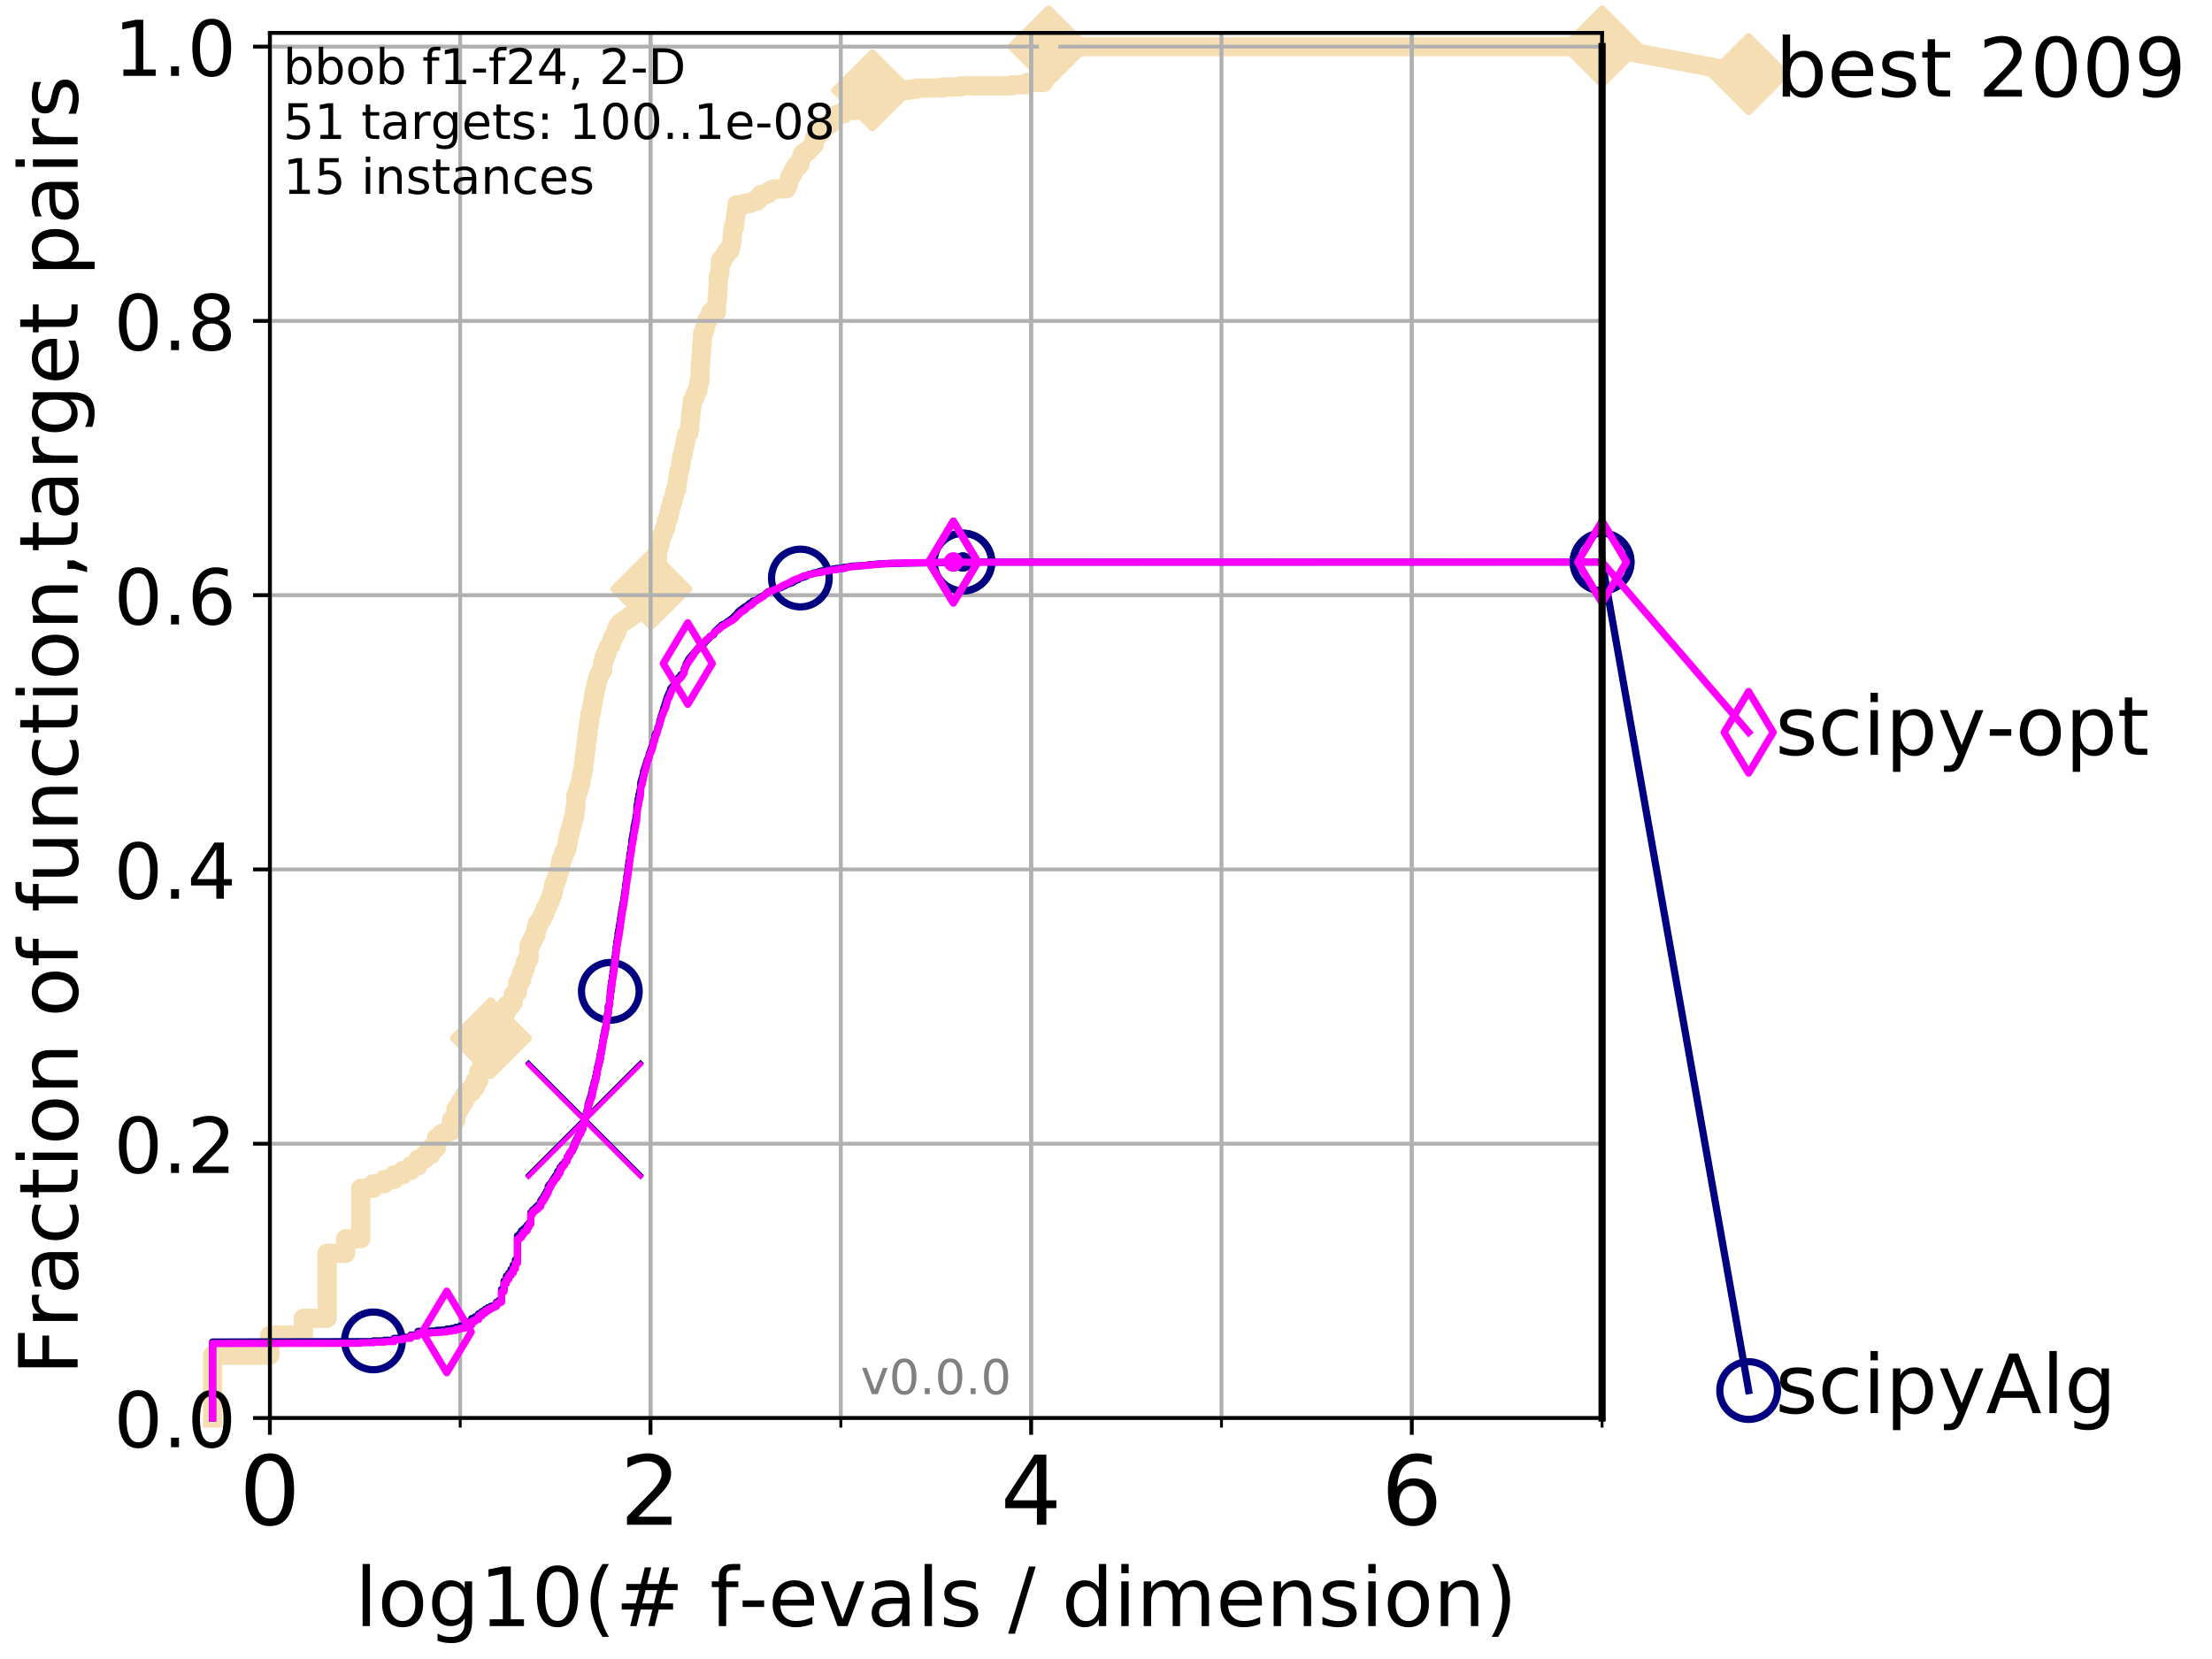 <?xml version="1.0" encoding="utf-8" standalone="no"?>
<!DOCTYPE svg PUBLIC "-//W3C//DTD SVG 1.1//EN"
  "http://www.w3.org/Graphics/SVG/1.1/DTD/svg11.dtd">
<!-- Created with matplotlib (http://matplotlib.org/) -->
<svg height="345pt" version="1.1" viewBox="0 0 460 345" width="460pt" xmlns="http://www.w3.org/2000/svg" xmlns:xlink="http://www.w3.org/1999/xlink">
 <defs>
  <style type="text/css">
*{stroke-linecap:butt;stroke-linejoin:round;}
  </style>
 </defs>
 <g id="figure_1">
  <g id="patch_1">
   <path d="M 0 345.6 
L 460.8 345.6 
L 460.8 0 
L 0 0 
z
" style="fill:#ffffff;"/>
  </g>
  <g id="axes_1">
   <g id="patch_2">
    <path d="M 56.12 294.88 
L 333.168 294.88 
L 333.168 6.845 
L 56.12 6.845 
z
" style="fill:#ffffff;"/>
   </g>
   <g id="line2d_1">
    <path d="M 44.206 294.88 
L 44.206 281.832 
L 56.12 281.832 
L 56.12 277.639 
L 63.089 277.639 
L 63.089 274.144 
L 68.034 274.144 
L 68.034 260.63 
L 71.87 260.63 
L 71.87 257.601 
L 75.004 257.601 
L 75.004 247.117 
L 77.653 247.117 
L 77.653 246.185 
L 79.949 246.185 
L 79.949 245.253 
L 81.973 245.253 
L 81.973 244.321 
L 83.784 244.321 
L 83.784 243.389 
L 85.422 243.389 
L 85.422 242.457 
L 86.918 242.457 
L 86.918 241.059 
L 88.294 241.059 
L 88.294 240.127 
L 89.568 240.127 
L 89.568 238.729 
L 90.753 238.729 
L 90.753 236.632 
L 91.863 236.632 
L 91.863 235.7 
L 92.905 235.7 
L 92.905 235.234 
L 93.887 235.234 
L 93.887 232.904 
L 94.817 232.904 
L 94.817 230.574 
L 95.698 230.574 
L 95.698 229.176 
L 96.537 229.176 
L 96.537 227.778 
L 97.337 227.778 
L 97.337 227.079 
L 98.101 227.079 
L 98.101 226.147 
L 98.832 226.147 
L 98.832 224.749 
L 99.534 224.749 
L 99.534 222.885 
L 100.208 222.885 
L 100.208 220.555 
L 100.857 220.555 
L 100.857 218.458 
L 101.482 218.458 
L 101.482 215.896 
L 102.085 215.896 
L 102.085 214.731 
L 102.668 214.731 
L 102.668 213.1 
L 103.231 213.1 
L 103.231 211.935 
L 103.777 211.935 
L 103.777 211.236 
L 104.306 211.236 
L 104.306 210.537 
L 105.317 210.537 
L 105.317 209.139 
L 106.272 209.139 
L 106.272 208.44 
L 106.731 208.44 
L 106.731 206.809 
L 107.177 206.809 
L 107.177 206.343 
L 107.613 206.343 
L 107.613 204.479 
L 108.037 204.479 
L 108.037 203.78 
L 108.451 203.78 
L 108.451 202.382 
L 108.856 202.382 
L 108.856 201.45 
L 109.251 201.45 
L 109.251 200.052 
L 109.637 200.052 
L 109.637 199.353 
L 110.015 199.353 
L 110.015 196.557 
L 110.385 196.557 
L 110.385 195.858 
L 110.746 195.858 
L 110.746 195.159 
L 111.101 195.159 
L 111.101 194.46 
L 111.448 194.46 
L 111.448 193.062 
L 111.788 193.062 
L 111.788 191.897 
L 112.122 191.897 
L 112.122 191.664 
L 112.45 191.664 
L 112.45 191.198 
L 112.771 191.198 
L 112.771 190.499 
L 113.086 190.499 
L 113.086 189.8 
L 113.396 189.8 
L 113.396 188.868 
L 113.7 188.868 
L 113.7 188.402 
L 113.999 188.402 
L 113.999 187.703 
L 114.293 187.703 
L 114.293 187.004 
L 114.582 187.004 
L 114.582 186.305 
L 114.866 186.305 
L 114.866 185.14 
L 115.146 185.14 
L 115.146 183.976 
L 115.421 183.976 
L 115.421 183.277 
L 115.691 183.277 
L 115.691 182.578 
L 115.958 182.578 
L 115.958 181.646 
L 116.22 181.646 
L 116.22 180.947 
L 116.479 180.947 
L 116.479 179.549 
L 116.733 179.549 
L 116.733 178.617 
L 116.984 178.617 
L 116.984 178.151 
L 117.232 178.151 
L 117.232 177.219 
L 117.475 177.219 
L 117.475 176.986 
L 117.716 176.986 
L 117.716 176.287 
L 117.953 176.287 
L 117.953 175.122 
L 118.187 175.122 
L 118.187 173.724 
L 118.417 173.724 
L 118.417 173.025 
L 118.645 173.025 
L 118.645 172.093 
L 118.87 172.093 
L 118.87 171.394 
L 119.092 171.394 
L 119.092 170.462 
L 119.311 170.462 
L 119.311 169.763 
L 119.527 169.763 
L 119.527 168.132 
L 119.74 168.132 
L 119.74 165.569 
L 119.951 165.569 
L 119.951 164.87 
L 120.16 164.87 
L 120.16 164.404 
L 120.365 164.404 
L 120.365 163.472 
L 120.569 163.472 
L 120.569 163.006 
L 120.77 163.006 
L 120.77 161.841 
L 120.969 161.841 
L 120.969 160.909 
L 121.165 160.909 
L 121.165 159.977 
L 121.359 159.977 
L 121.359 158.346 
L 121.551 158.346 
L 121.551 156.948 
L 121.741 156.948 
L 121.741 155.55 
L 121.929 155.55 
L 121.929 153.919 
L 122.115 153.919 
L 122.115 152.522 
L 122.299 152.522 
L 122.299 150.891 
L 122.481 150.891 
L 122.481 149.959 
L 122.661 149.959 
L 122.661 148.561 
L 122.839 148.561 
L 122.839 148.095 
L 123.015 148.095 
L 123.015 147.163 
L 123.19 147.163 
L 123.19 146.231 
L 123.362 146.231 
L 123.362 145.066 
L 123.533 145.066 
L 123.533 144.134 
L 123.703 144.134 
L 123.703 143.435 
L 123.87 143.435 
L 123.87 142.736 
L 124.036 142.736 
L 124.036 142.037 
L 124.201 142.037 
L 124.201 141.338 
L 124.364 141.338 
L 124.364 140.872 
L 124.525 140.872 
L 124.525 140.406 
L 124.685 140.406 
L 124.685 139.94 
L 125.001 139.94 
L 125.001 139.474 
L 125.31 139.474 
L 125.31 137.843 
L 125.463 137.843 
L 125.463 137.61 
L 125.615 137.61 
L 125.615 136.678 
L 125.913 136.678 
L 125.913 135.979 
L 126.207 135.979 
L 126.207 135.28 
L 126.352 135.28 
L 126.352 135.047 
L 126.496 135.047 
L 126.496 134.581 
L 126.639 134.581 
L 126.639 134.348 
L 126.78 134.348 
L 126.78 134.115 
L 127.06 134.115 
L 127.06 133.649 
L 127.198 133.649 
L 127.198 133.183 
L 127.335 133.183 
L 127.335 132.95 
L 127.471 132.95 
L 127.471 132.484 
L 127.606 132.484 
L 127.606 132.251 
L 127.872 132.251 
L 127.872 131.785 
L 128.134 131.785 
L 128.134 131.552 
L 128.264 131.552 
L 128.264 130.62 
L 128.393 130.62 
L 128.393 130.387 
L 128.521 130.387 
L 128.521 130.154 
L 128.648 130.154 
L 128.648 129.921 
L 129.023 129.921 
L 129.023 129.455 
L 129.39 129.455 
L 129.39 129.222 
L 129.867 129.222 
L 129.867 128.989 
L 130.101 128.989 
L 130.101 128.756 
L 130.672 128.756 
L 130.672 128.523 
L 131.006 128.523 
L 131.006 128.057 
L 131.441 128.057 
L 131.441 127.824 
L 131.97 127.824 
L 132.074 127.358 
L 132.28 127.358 
L 132.28 127.125 
L 132.483 127.125 
L 132.483 126.892 
L 132.883 126.892 
L 132.981 126.193 
L 133.177 126.193 
L 133.177 125.96 
L 133.466 125.96 
L 133.466 125.727 
L 133.843 125.727 
L 133.843 125.494 
L 134.029 125.494 
L 134.121 125.028 
L 134.213 125.028 
L 134.213 124.329 
L 134.485 124.329 
L 134.485 123.863 
L 134.664 123.863 
L 134.664 123.397 
L 134.841 123.397 
L 134.929 122.931 
L 135.017 122.931 
L 135.017 122.698 
L 135.277 122.698 
L 135.277 122.465 
L 135.448 122.465 
L 135.448 122.232 
L 135.617 122.232 
L 135.617 121.534 
L 135.785 121.534 
L 135.785 121.301 
L 135.951 121.301 
L 136.033 120.602 
L 136.197 120.602 
L 136.278 119.903 
L 136.52 119.903 
L 136.599 119.437 
L 136.679 119.437 
L 136.758 114.311 
L 136.837 114.311 
L 136.915 113.845 
L 136.993 113.845 
L 136.993 113.612 
L 137.148 113.612 
L 137.225 112.68 
L 137.377 112.68 
L 137.453 111.748 
L 137.604 111.748 
L 137.604 111.282 
L 137.828 111.282 
L 137.902 110.816 
L 137.975 110.816 
L 138.049 110.117 
L 138.267 110.117 
L 138.267 109.884 
L 138.41 109.884 
L 138.482 109.185 
L 138.553 109.185 
L 138.624 108.253 
L 138.695 108.253 
L 138.695 108.02 
L 138.835 108.02 
L 138.835 107.787 
L 139.043 107.787 
L 139.112 106.855 
L 139.181 106.855 
L 139.249 106.389 
L 139.317 106.389 
L 139.317 105.69 
L 139.452 105.69 
L 139.52 105.224 
L 139.654 105.224 
L 139.72 104.292 
L 139.983 104.292 
L 140.049 103.36 
L 140.178 103.36 
L 140.243 102.661 
L 140.307 102.661 
L 140.307 102.428 
L 140.435 102.428 
L 140.499 101.729 
L 140.75 101.729 
L 140.813 100.331 
L 140.875 100.331 
L 140.937 99.632 
L 140.999 99.632 
L 141.06 98.7 
L 141.121 98.7 
L 141.182 98.234 
L 141.243 98.234 
L 141.243 97.768 
L 141.364 97.768 
L 141.425 97.302 
L 141.485 97.302 
L 141.544 96.836 
L 141.604 96.836 
L 141.663 95.671 
L 141.722 95.671 
L 141.722 95.205 
L 141.84 95.205 
L 141.899 94.506 
L 142.015 94.506 
L 142.015 94.273 
L 142.131 94.273 
L 142.189 93.341 
L 142.246 93.341 
L 142.303 92.875 
L 142.36 92.875 
L 142.417 92.409 
L 142.474 92.409 
L 142.53 91.943 
L 142.586 91.943 
L 142.642 91.011 
L 142.698 91.011 
L 142.698 90.778 
L 142.81 90.778 
L 142.865 90.312 
L 142.975 90.312 
L 142.975 90.08 
L 143.248 90.08 
L 143.355 89.381 
L 143.409 89.381 
L 143.516 87.517 
L 143.569 87.517 
L 143.675 85.886 
L 143.727 85.886 
L 143.832 84.721 
L 143.884 84.721 
L 143.988 83.323 
L 144.143 83.323 
L 144.194 82.857 
L 144.448 82.857 
L 144.498 82.391 
L 144.598 82.391 
L 144.598 81.925 
L 144.797 81.925 
L 144.797 81.459 
L 144.945 81.459 
L 144.945 81.226 
L 145.139 81.226 
L 145.236 80.061 
L 145.284 80.061 
L 145.38 79.129 
L 145.57 79.129 
L 145.664 75.401 
L 145.711 75.401 
L 145.804 73.77 
L 145.851 73.77 
L 145.897 71.906 
L 145.99 71.906 
L 146.081 69.576 
L 146.127 69.576 
L 146.127 69.343 
L 146.264 69.343 
L 146.354 68.877 
L 146.489 68.877 
L 146.534 68.411 
L 146.623 68.411 
L 146.667 67.712 
L 146.756 67.712 
L 146.8 67.013 
L 146.887 67.013 
L 146.887 66.78 
L 147.018 66.78 
L 147.018 66.547 
L 147.277 66.547 
L 147.277 66.314 
L 147.404 66.314 
L 147.404 66.081 
L 147.531 66.081 
L 147.573 65.382 
L 147.741 65.382 
L 147.782 64.916 
L 148.985 64.916 
L 149.062 62.819 
L 149.1 62.819 
L 149.139 61.887 
L 149.215 61.887 
L 149.292 60.023 
L 149.33 60.023 
L 149.405 57.461 
L 149.556 57.461 
L 149.63 56.995 
L 149.668 56.995 
L 149.742 55.597 
L 149.779 55.597 
L 149.816 54.199 
L 150.325 54.199 
L 150.36 53.5 
L 150.538 53.5 
L 150.538 53.267 
L 150.888 53.267 
L 150.923 52.568 
L 151.061 52.568 
L 151.061 52.335 
L 151.299 52.335 
L 151.299 52.102 
L 151.799 52.102 
L 151.865 51.636 
L 151.93 51.636 
L 152.028 50.937 
L 152.093 50.937 
L 152.189 50.238 
L 152.221 50.238 
L 152.317 48.607 
L 152.349 48.607 
L 152.444 47.675 
L 152.476 47.675 
L 152.476 47.209 
L 152.727 47.209 
L 152.82 46.044 
L 152.851 46.044 
L 152.944 45.112 
L 152.974 45.112 
L 153.066 44.413 
L 153.097 44.413 
L 153.188 43.481 
L 153.218 43.481 
L 153.248 42.549 
L 154.64 42.549 
L 154.64 42.316 
L 155.954 42.316 
L 155.954 42.083 
L 156.563 42.083 
L 156.563 41.85 
L 157.389 41.85 
L 157.389 41.617 
L 157.672 41.617 
L 157.742 41.151 
L 157.858 41.151 
L 157.858 40.918 
L 158.042 40.918 
L 158.042 40.685 
L 158.201 40.685 
L 158.201 40.452 
L 159.445 40.452 
L 159.445 40.219 
L 159.862 40.219 
L 159.964 39.753 
L 160.288 39.753 
L 160.288 39.52 
L 160.976 39.52 
L 160.976 39.287 
L 163.499 39.287 
L 163.499 39.054 
L 163.648 39.054 
L 163.681 38.588 
L 163.828 38.588 
L 163.828 38.355 
L 163.958 38.355 
L 164.039 37.656 
L 164.087 37.656 
L 164.12 37.19 
L 164.248 37.19 
L 164.248 36.957 
L 164.359 36.957 
L 164.375 36.491 
L 164.719 36.491 
L 164.781 35.792 
L 164.919 35.792 
L 164.919 35.559 
L 165.208 35.559 
L 165.283 34.86 
L 165.432 34.86 
L 165.432 34.627 
L 165.551 34.627 
L 165.551 34.394 
L 166.231 34.394 
L 166.231 34.161 
L 166.344 34.161 
L 166.443 33.229 
L 166.513 33.229 
L 166.513 32.996 
L 166.666 32.996 
L 166.762 32.297 
L 166.981 32.297 
L 166.995 31.831 
L 167.49 31.831 
L 167.49 31.598 
L 167.881 31.598 
L 167.881 31.365 
L 168.074 31.365 
L 168.074 31.132 
L 168.276 31.132 
L 168.276 30.899 
L 168.551 30.899 
L 168.551 30.666 
L 168.785 30.666 
L 168.871 30.2 
L 169.292 30.2 
L 169.398 29.268 
L 169.41 29.268 
L 169.445 28.569 
L 169.656 28.569 
L 169.656 28.336 
L 170.081 28.336 
L 170.104 27.87 
L 170.205 27.87 
L 170.205 27.637 
L 170.683 27.637 
L 170.76 27.172 
L 171.062 27.172 
L 171.062 26.939 
L 171.201 26.939 
L 171.201 26.706 
L 171.381 26.706 
L 171.381 26.473 
L 171.621 26.473 
L 171.621 26.24 
L 171.878 26.24 
L 171.878 26.007 
L 172.142 26.007 
L 172.142 25.774 
L 172.784 25.774 
L 172.784 25.541 
L 173.034 25.541 
L 173.034 25.308 
L 173.196 25.308 
L 173.205 24.842 
L 173.319 24.842 
L 173.337 24.376 
L 173.727 24.376 
L 173.727 24.143 
L 174.189 24.143 
L 174.225 23.677 
L 175.471 23.677 
L 175.471 23.444 
L 175.603 23.444 
L 175.636 22.978 
L 178.01 22.978 
L 178.067 22.512 
L 178.259 22.512 
L 178.259 22.279 
L 178.434 22.279 
L 178.434 22.046 
L 179.278 22.046 
L 179.358 21.58 
L 179.437 21.58 
L 179.509 21.114 
L 180.083 21.114 
L 180.083 20.881 
L 180.379 20.881 
L 180.379 20.648 
L 180.62 20.648 
L 180.62 20.415 
L 180.9 20.415 
L 180.991 19.949 
L 181.099 19.949 
L 181.188 19.483 
L 181.242 19.483 
L 181.242 19.25 
L 181.36 19.25 
L 181.418 18.784 
L 189.123 18.784 
L 189.123 18.551 
L 190.577 18.551 
L 190.577 18.318 
L 196.071 18.318 
L 196.071 18.085 
L 199.756 18.085 
L 199.756 17.852 
L 210.457 17.852 
L 210.457 17.619 
L 213.653 17.619 
L 213.67 17.153 
L 217.007 17.153 
L 217.007 16.92 
L 217.131 16.92 
L 217.167 16.454 
L 217.256 16.454 
L 217.331 15.988 
L 217.487 15.988 
L 217.487 15.755 
L 217.648 15.755 
L 217.697 15.289 
L 218.074 15.289 
L 218.077 9.697 
L 333.168 9.697 
L 333.168 9.697 
" style="fill:none;stroke:#f5deb3;stroke-linecap:square;stroke-width:4;"/>
   </g>
   <g id="line2d_2">
    <defs>
     <path d="M -0 7.778 
L 7.778 0 
L 0 -7.778 
L -7.778 -0 
z
" id="mebdc2c9207" style="stroke:#f5deb3;stroke-linejoin:miter;stroke-width:1.5;"/>
    </defs>
    <g>
     <use style="fill:#f5deb3;stroke:#f5deb3;stroke-linejoin:miter;stroke-width:1.5;" x="102.085" xlink:href="#mebdc2c9207" y="215.896"/>
     <use style="fill:#f5deb3;stroke:#f5deb3;stroke-linejoin:miter;stroke-width:1.5;" x="135.448" xlink:href="#mebdc2c9207" y="122.465"/>
     <use style="fill:#f5deb3;stroke:#f5deb3;stroke-linejoin:miter;stroke-width:1.5;" x="181.418" xlink:href="#mebdc2c9207" y="18.784"/>
     <use style="fill:#f5deb3;stroke:#f5deb3;stroke-linejoin:miter;stroke-width:1.5;" x="218.077" xlink:href="#mebdc2c9207" y="9.697"/>
     <use style="fill:#f5deb3;stroke:#f5deb3;stroke-linejoin:miter;stroke-width:1.5;" x="218.077" xlink:href="#mebdc2c9207" y="9.697"/>
     <use style="fill:#f5deb3;stroke:#f5deb3;stroke-linejoin:miter;stroke-width:1.5;" x="333.168" xlink:href="#mebdc2c9207" y="9.697"/>
    </g>
   </g>
   <g id="line2d_3">
    <path style="fill:none;stroke:#f5deb3;stroke-linecap:square;stroke-width:4;"/>
    <g/>
   </g>
   <g id="line2d_4">
    <path d="M 333.168 9.697 
L 363.643 15.401 
" style="fill:none;stroke:#f5deb3;stroke-linecap:square;stroke-width:4;"/>
    <g>
     <use style="fill:#f5deb3;stroke:#f5deb3;stroke-linejoin:miter;stroke-width:1.5;" x="333.168" xlink:href="#mebdc2c9207" y="9.697"/>
     <use style="fill:#f5deb3;stroke:#f5deb3;stroke-linejoin:miter;stroke-width:1.5;" x="363.643" xlink:href="#mebdc2c9207" y="15.401"/>
    </g>
   </g>
   <g id="matplotlib.axis_1">
    <g id="xtick_1">
     <g id="line2d_5">
      <path clip-path="url(#p8f16ccb16a)" d="M 56.12 294.88 
L 56.12 6.845 
" style="fill:none;stroke:#b0b0b0;stroke-linecap:square;stroke-width:0.8;"/>
     </g>
     <g id="line2d_6">
      <defs>
       <path d="M 0 0 
L 0 3.5 
" id="mbf328d444f" style="stroke:#000000;stroke-width:0.8;"/>
      </defs>
      <g>
       <use style="stroke:#000000;stroke-width:0.8;" x="56.12" xlink:href="#mbf328d444f" y="294.88"/>
      </g>
     </g>
     <g id="text_1">
      <!-- 0 -->
      <defs>
       <path d="M 31.781 66.406 
Q 24.172 66.406 20.328 58.906 
Q 16.5 51.422 16.5 36.375 
Q 16.5 21.391 20.328 13.891 
Q 24.172 6.391 31.781 6.391 
Q 39.453 6.391 43.281 13.891 
Q 47.125 21.391 47.125 36.375 
Q 47.125 51.422 43.281 58.906 
Q 39.453 66.406 31.781 66.406 
z
M 31.781 74.219 
Q 44.047 74.219 50.516 64.516 
Q 56.984 54.828 56.984 36.375 
Q 56.984 17.969 50.516 8.266 
Q 44.047 -1.422 31.781 -1.422 
Q 19.531 -1.422 13.062 8.266 
Q 6.594 17.969 6.594 36.375 
Q 6.594 54.828 13.062 64.516 
Q 19.531 74.219 31.781 74.219 
z
" id="DejaVuSans-30"/>
      </defs>
      <g transform="translate(49.758 317.077)scale(0.2 -0.2)">
       <use xlink:href="#DejaVuSans-30"/>
      </g>
     </g>
    </g>
    <g id="xtick_2">
     <g id="line2d_7">
      <path clip-path="url(#p8f16ccb16a)" d="M 135.277 294.88 
L 135.277 6.845 
" style="fill:none;stroke:#b0b0b0;stroke-linecap:square;stroke-width:0.8;"/>
     </g>
     <g id="line2d_8">
      <g>
       <use style="stroke:#000000;stroke-width:0.8;" x="135.277" xlink:href="#mbf328d444f" y="294.88"/>
      </g>
     </g>
     <g id="text_2">
      <!-- 2 -->
      <defs>
       <path d="M 19.188 8.297 
L 53.609 8.297 
L 53.609 0 
L 7.328 0 
L 7.328 8.297 
Q 12.938 14.109 22.625 23.891 
Q 32.328 33.688 34.812 36.531 
Q 39.547 41.844 41.422 45.531 
Q 43.312 49.219 43.312 52.781 
Q 43.312 58.594 39.234 62.25 
Q 35.156 65.922 28.609 65.922 
Q 23.969 65.922 18.812 64.312 
Q 13.672 62.703 7.812 59.422 
L 7.812 69.391 
Q 13.766 71.781 18.938 73 
Q 24.125 74.219 28.422 74.219 
Q 39.75 74.219 46.484 68.547 
Q 53.219 62.891 53.219 53.422 
Q 53.219 48.922 51.531 44.891 
Q 49.859 40.875 45.406 35.406 
Q 44.188 33.984 37.641 27.219 
Q 31.109 20.453 19.188 8.297 
z
" id="DejaVuSans-32"/>
      </defs>
      <g transform="translate(128.914 317.077)scale(0.2 -0.2)">
       <use xlink:href="#DejaVuSans-32"/>
      </g>
     </g>
    </g>
    <g id="xtick_3">
     <g id="line2d_9">
      <path clip-path="url(#p8f16ccb16a)" d="M 214.433 294.88 
L 214.433 6.845 
" style="fill:none;stroke:#b0b0b0;stroke-linecap:square;stroke-width:0.8;"/>
     </g>
     <g id="line2d_10">
      <g>
       <use style="stroke:#000000;stroke-width:0.8;" x="214.433" xlink:href="#mbf328d444f" y="294.88"/>
      </g>
     </g>
     <g id="text_3">
      <!-- 4 -->
      <defs>
       <path d="M 37.797 64.312 
L 12.891 25.391 
L 37.797 25.391 
z
M 35.203 72.906 
L 47.609 72.906 
L 47.609 25.391 
L 58.016 25.391 
L 58.016 17.188 
L 47.609 17.188 
L 47.609 0 
L 37.797 0 
L 37.797 17.188 
L 4.891 17.188 
L 4.891 26.703 
z
" id="DejaVuSans-34"/>
      </defs>
      <g transform="translate(208.071 317.077)scale(0.2 -0.2)">
       <use xlink:href="#DejaVuSans-34"/>
      </g>
     </g>
    </g>
    <g id="xtick_4">
     <g id="line2d_11">
      <path clip-path="url(#p8f16ccb16a)" d="M 293.59 294.88 
L 293.59 6.845 
" style="fill:none;stroke:#b0b0b0;stroke-linecap:square;stroke-width:0.8;"/>
     </g>
     <g id="line2d_12">
      <g>
       <use style="stroke:#000000;stroke-width:0.8;" x="293.59" xlink:href="#mbf328d444f" y="294.88"/>
      </g>
     </g>
     <g id="text_4">
      <!-- 6 -->
      <defs>
       <path d="M 33.016 40.375 
Q 26.375 40.375 22.484 35.828 
Q 18.609 31.297 18.609 23.391 
Q 18.609 15.531 22.484 10.953 
Q 26.375 6.391 33.016 6.391 
Q 39.656 6.391 43.531 10.953 
Q 47.406 15.531 47.406 23.391 
Q 47.406 31.297 43.531 35.828 
Q 39.656 40.375 33.016 40.375 
z
M 52.594 71.297 
L 52.594 62.312 
Q 48.875 64.062 45.094 64.984 
Q 41.312 65.922 37.594 65.922 
Q 27.828 65.922 22.672 59.328 
Q 17.531 52.734 16.797 39.406 
Q 19.672 43.656 24.016 45.922 
Q 28.375 48.188 33.594 48.188 
Q 44.578 48.188 50.953 41.516 
Q 57.328 34.859 57.328 23.391 
Q 57.328 12.156 50.688 5.359 
Q 44.047 -1.422 33.016 -1.422 
Q 20.359 -1.422 13.672 8.266 
Q 6.984 17.969 6.984 36.375 
Q 6.984 53.656 15.188 63.938 
Q 23.391 74.219 37.203 74.219 
Q 40.922 74.219 44.703 73.484 
Q 48.484 72.75 52.594 71.297 
z
" id="DejaVuSans-36"/>
      </defs>
      <g transform="translate(287.227 317.077)scale(0.2 -0.2)">
       <use xlink:href="#DejaVuSans-36"/>
      </g>
     </g>
    </g>
    <g id="xtick_5">
     <g id="line2d_13">
      <path clip-path="url(#p8f16ccb16a)" d="M 56.12 294.88 
L 56.12 6.845 
" style="fill:none;stroke:#b0b0b0;stroke-linecap:square;stroke-width:0.8;"/>
     </g>
     <g id="line2d_14">
      <defs>
       <path d="M 0 0 
L 0 2 
" id="m81ae6d5aaa" style="stroke:#000000;stroke-width:0.6;"/>
      </defs>
      <g>
       <use style="stroke:#000000;stroke-width:0.6;" x="56.12" xlink:href="#m81ae6d5aaa" y="294.88"/>
      </g>
     </g>
    </g>
    <g id="xtick_6">
     <g id="line2d_15">
      <path clip-path="url(#p8f16ccb16a)" d="M 95.698 294.88 
L 95.698 6.845 
" style="fill:none;stroke:#b0b0b0;stroke-linecap:square;stroke-width:0.8;"/>
     </g>
     <g id="line2d_16">
      <g>
       <use style="stroke:#000000;stroke-width:0.6;" x="95.698" xlink:href="#m81ae6d5aaa" y="294.88"/>
      </g>
     </g>
    </g>
    <g id="xtick_7">
     <g id="line2d_17">
      <path clip-path="url(#p8f16ccb16a)" d="M 135.277 294.88 
L 135.277 6.845 
" style="fill:none;stroke:#b0b0b0;stroke-linecap:square;stroke-width:0.8;"/>
     </g>
     <g id="line2d_18">
      <g>
       <use style="stroke:#000000;stroke-width:0.6;" x="135.277" xlink:href="#m81ae6d5aaa" y="294.88"/>
      </g>
     </g>
    </g>
    <g id="xtick_8">
     <g id="line2d_19">
      <path clip-path="url(#p8f16ccb16a)" d="M 174.855 294.88 
L 174.855 6.845 
" style="fill:none;stroke:#b0b0b0;stroke-linecap:square;stroke-width:0.8;"/>
     </g>
     <g id="line2d_20">
      <g>
       <use style="stroke:#000000;stroke-width:0.6;" x="174.855" xlink:href="#m81ae6d5aaa" y="294.88"/>
      </g>
     </g>
    </g>
    <g id="xtick_9">
     <g id="line2d_21">
      <path clip-path="url(#p8f16ccb16a)" d="M 214.433 294.88 
L 214.433 6.845 
" style="fill:none;stroke:#b0b0b0;stroke-linecap:square;stroke-width:0.8;"/>
     </g>
     <g id="line2d_22">
      <g>
       <use style="stroke:#000000;stroke-width:0.6;" x="214.433" xlink:href="#m81ae6d5aaa" y="294.88"/>
      </g>
     </g>
    </g>
    <g id="xtick_10">
     <g id="line2d_23">
      <path clip-path="url(#p8f16ccb16a)" d="M 254.011 294.88 
L 254.011 6.845 
" style="fill:none;stroke:#b0b0b0;stroke-linecap:square;stroke-width:0.8;"/>
     </g>
     <g id="line2d_24">
      <g>
       <use style="stroke:#000000;stroke-width:0.6;" x="254.011" xlink:href="#m81ae6d5aaa" y="294.88"/>
      </g>
     </g>
    </g>
    <g id="xtick_11">
     <g id="line2d_25">
      <path clip-path="url(#p8f16ccb16a)" d="M 293.59 294.88 
L 293.59 6.845 
" style="fill:none;stroke:#b0b0b0;stroke-linecap:square;stroke-width:0.8;"/>
     </g>
     <g id="line2d_26">
      <g>
       <use style="stroke:#000000;stroke-width:0.6;" x="293.59" xlink:href="#m81ae6d5aaa" y="294.88"/>
      </g>
     </g>
    </g>
    <g id="xtick_12">
     <g id="line2d_27">
      <path clip-path="url(#p8f16ccb16a)" d="M 333.168 294.88 
L 333.168 6.845 
" style="fill:none;stroke:#b0b0b0;stroke-linecap:square;stroke-width:0.8;"/>
     </g>
     <g id="line2d_28">
      <g>
       <use style="stroke:#000000;stroke-width:0.6;" x="333.168" xlink:href="#m81ae6d5aaa" y="294.88"/>
      </g>
     </g>
    </g>
    <g id="text_5">
     <!-- log10(# f-evals / dimension) -->
     <defs>
      <path d="M 9.422 75.984 
L 18.406 75.984 
L 18.406 0 
L 9.422 0 
z
" id="DejaVuSans-6c"/>
      <path d="M 30.609 48.391 
Q 23.391 48.391 19.188 42.75 
Q 14.984 37.109 14.984 27.297 
Q 14.984 17.484 19.156 11.844 
Q 23.344 6.203 30.609 6.203 
Q 37.797 6.203 41.984 11.859 
Q 46.188 17.531 46.188 27.297 
Q 46.188 37.016 41.984 42.703 
Q 37.797 48.391 30.609 48.391 
z
M 30.609 56 
Q 42.328 56 49.016 48.375 
Q 55.719 40.766 55.719 27.297 
Q 55.719 13.875 49.016 6.219 
Q 42.328 -1.422 30.609 -1.422 
Q 18.844 -1.422 12.172 6.219 
Q 5.516 13.875 5.516 27.297 
Q 5.516 40.766 12.172 48.375 
Q 18.844 56 30.609 56 
z
" id="DejaVuSans-6f"/>
      <path d="M 45.406 27.984 
Q 45.406 37.75 41.375 43.109 
Q 37.359 48.484 30.078 48.484 
Q 22.859 48.484 18.828 43.109 
Q 14.797 37.75 14.797 27.984 
Q 14.797 18.266 18.828 12.891 
Q 22.859 7.516 30.078 7.516 
Q 37.359 7.516 41.375 12.891 
Q 45.406 18.266 45.406 27.984 
z
M 54.391 6.781 
Q 54.391 -7.172 48.188 -13.984 
Q 42 -20.797 29.203 -20.797 
Q 24.469 -20.797 20.266 -20.094 
Q 16.062 -19.391 12.109 -17.922 
L 12.109 -9.188 
Q 16.062 -11.328 19.922 -12.344 
Q 23.781 -13.375 27.781 -13.375 
Q 36.625 -13.375 41.016 -8.766 
Q 45.406 -4.156 45.406 5.172 
L 45.406 9.625 
Q 42.625 4.781 38.281 2.391 
Q 33.938 0 27.875 0 
Q 17.828 0 11.672 7.656 
Q 5.516 15.328 5.516 27.984 
Q 5.516 40.672 11.672 48.328 
Q 17.828 56 27.875 56 
Q 33.938 56 38.281 53.609 
Q 42.625 51.219 45.406 46.391 
L 45.406 54.688 
L 54.391 54.688 
z
" id="DejaVuSans-67"/>
      <path d="M 12.406 8.297 
L 28.516 8.297 
L 28.516 63.922 
L 10.984 60.406 
L 10.984 69.391 
L 28.422 72.906 
L 38.281 72.906 
L 38.281 8.297 
L 54.391 8.297 
L 54.391 0 
L 12.406 0 
z
" id="DejaVuSans-31"/>
      <path d="M 31 75.875 
Q 24.469 64.656 21.281 53.656 
Q 18.109 42.672 18.109 31.391 
Q 18.109 20.125 21.312 9.062 
Q 24.516 -2 31 -13.188 
L 23.188 -13.188 
Q 15.875 -1.703 12.234 9.375 
Q 8.594 20.453 8.594 31.391 
Q 8.594 42.281 12.203 53.312 
Q 15.828 64.359 23.188 75.875 
z
" id="DejaVuSans-28"/>
      <path d="M 51.125 44 
L 36.922 44 
L 32.812 27.688 
L 47.125 27.688 
z
M 43.797 71.781 
L 38.719 51.516 
L 52.984 51.516 
L 58.109 71.781 
L 65.922 71.781 
L 60.891 51.516 
L 76.125 51.516 
L 76.125 44 
L 58.984 44 
L 54.984 27.688 
L 70.516 27.688 
L 70.516 20.219 
L 53.078 20.219 
L 48 0 
L 40.188 0 
L 45.219 20.219 
L 30.906 20.219 
L 25.875 0 
L 18.016 0 
L 23.094 20.219 
L 7.719 20.219 
L 7.719 27.688 
L 24.906 27.688 
L 29 44 
L 13.281 44 
L 13.281 51.516 
L 30.906 51.516 
L 35.891 71.781 
z
" id="DejaVuSans-23"/>
      <path id="DejaVuSans-20"/>
      <path d="M 37.109 75.984 
L 37.109 68.5 
L 28.516 68.5 
Q 23.688 68.5 21.797 66.547 
Q 19.922 64.594 19.922 59.516 
L 19.922 54.688 
L 34.719 54.688 
L 34.719 47.703 
L 19.922 47.703 
L 19.922 0 
L 10.891 0 
L 10.891 47.703 
L 2.297 47.703 
L 2.297 54.688 
L 10.891 54.688 
L 10.891 58.5 
Q 10.891 67.625 15.141 71.797 
Q 19.391 75.984 28.609 75.984 
z
" id="DejaVuSans-66"/>
      <path d="M 4.891 31.391 
L 31.203 31.391 
L 31.203 23.391 
L 4.891 23.391 
z
" id="DejaVuSans-2d"/>
      <path d="M 56.203 29.594 
L 56.203 25.203 
L 14.891 25.203 
Q 15.484 15.922 20.484 11.062 
Q 25.484 6.203 34.422 6.203 
Q 39.594 6.203 44.453 7.469 
Q 49.312 8.734 54.109 11.281 
L 54.109 2.781 
Q 49.266 0.734 44.188 -0.344 
Q 39.109 -1.422 33.891 -1.422 
Q 20.797 -1.422 13.156 6.188 
Q 5.516 13.812 5.516 26.812 
Q 5.516 40.234 12.766 48.109 
Q 20.016 56 32.328 56 
Q 43.359 56 49.781 48.891 
Q 56.203 41.797 56.203 29.594 
z
M 47.219 32.234 
Q 47.125 39.594 43.094 43.984 
Q 39.062 48.391 32.422 48.391 
Q 24.906 48.391 20.391 44.141 
Q 15.875 39.891 15.188 32.172 
z
" id="DejaVuSans-65"/>
      <path d="M 2.984 54.688 
L 12.5 54.688 
L 29.594 8.797 
L 46.688 54.688 
L 56.203 54.688 
L 35.688 0 
L 23.484 0 
z
" id="DejaVuSans-76"/>
      <path d="M 34.281 27.484 
Q 23.391 27.484 19.188 25 
Q 14.984 22.516 14.984 16.5 
Q 14.984 11.719 18.141 8.906 
Q 21.297 6.109 26.703 6.109 
Q 34.188 6.109 38.703 11.406 
Q 43.219 16.703 43.219 25.484 
L 43.219 27.484 
z
M 52.203 31.203 
L 52.203 0 
L 43.219 0 
L 43.219 8.297 
Q 40.141 3.328 35.547 0.953 
Q 30.953 -1.422 24.312 -1.422 
Q 15.922 -1.422 10.953 3.297 
Q 6 8.016 6 15.922 
Q 6 25.141 12.172 29.828 
Q 18.359 34.516 30.609 34.516 
L 43.219 34.516 
L 43.219 35.406 
Q 43.219 41.609 39.141 45 
Q 35.062 48.391 27.688 48.391 
Q 23 48.391 18.547 47.266 
Q 14.109 46.141 10.016 43.891 
L 10.016 52.203 
Q 14.938 54.109 19.578 55.047 
Q 24.219 56 28.609 56 
Q 40.484 56 46.344 49.844 
Q 52.203 43.703 52.203 31.203 
z
" id="DejaVuSans-61"/>
      <path d="M 44.281 53.078 
L 44.281 44.578 
Q 40.484 46.531 36.375 47.5 
Q 32.281 48.484 27.875 48.484 
Q 21.188 48.484 17.844 46.438 
Q 14.5 44.391 14.5 40.281 
Q 14.5 37.156 16.891 35.375 
Q 19.281 33.594 26.516 31.984 
L 29.594 31.297 
Q 39.156 29.25 43.188 25.516 
Q 47.219 21.781 47.219 15.094 
Q 47.219 7.469 41.188 3.016 
Q 35.156 -1.422 24.609 -1.422 
Q 20.219 -1.422 15.453 -0.562 
Q 10.688 0.297 5.422 2 
L 5.422 11.281 
Q 10.406 8.688 15.234 7.391 
Q 20.062 6.109 24.812 6.109 
Q 31.156 6.109 34.562 8.281 
Q 37.984 10.453 37.984 14.406 
Q 37.984 18.062 35.516 20.016 
Q 33.062 21.969 24.703 23.781 
L 21.578 24.516 
Q 13.234 26.266 9.516 29.906 
Q 5.812 33.547 5.812 39.891 
Q 5.812 47.609 11.281 51.797 
Q 16.75 56 26.812 56 
Q 31.781 56 36.172 55.266 
Q 40.578 54.547 44.281 53.078 
z
" id="DejaVuSans-73"/>
      <path d="M 25.391 72.906 
L 33.688 72.906 
L 8.297 -9.281 
L 0 -9.281 
z
" id="DejaVuSans-2f"/>
      <path d="M 45.406 46.391 
L 45.406 75.984 
L 54.391 75.984 
L 54.391 0 
L 45.406 0 
L 45.406 8.203 
Q 42.578 3.328 38.25 0.953 
Q 33.938 -1.422 27.875 -1.422 
Q 17.969 -1.422 11.734 6.484 
Q 5.516 14.406 5.516 27.297 
Q 5.516 40.188 11.734 48.094 
Q 17.969 56 27.875 56 
Q 33.938 56 38.25 53.625 
Q 42.578 51.266 45.406 46.391 
z
M 14.797 27.297 
Q 14.797 17.391 18.875 11.75 
Q 22.953 6.109 30.078 6.109 
Q 37.203 6.109 41.297 11.75 
Q 45.406 17.391 45.406 27.297 
Q 45.406 37.203 41.297 42.844 
Q 37.203 48.484 30.078 48.484 
Q 22.953 48.484 18.875 42.844 
Q 14.797 37.203 14.797 27.297 
z
" id="DejaVuSans-64"/>
      <path d="M 9.422 54.688 
L 18.406 54.688 
L 18.406 0 
L 9.422 0 
z
M 9.422 75.984 
L 18.406 75.984 
L 18.406 64.594 
L 9.422 64.594 
z
" id="DejaVuSans-69"/>
      <path d="M 52 44.188 
Q 55.375 50.25 60.062 53.125 
Q 64.75 56 71.094 56 
Q 79.641 56 84.281 50.016 
Q 88.922 44.047 88.922 33.016 
L 88.922 0 
L 79.891 0 
L 79.891 32.719 
Q 79.891 40.578 77.094 44.375 
Q 74.312 48.188 68.609 48.188 
Q 61.625 48.188 57.562 43.547 
Q 53.516 38.922 53.516 30.906 
L 53.516 0 
L 44.484 0 
L 44.484 32.719 
Q 44.484 40.625 41.703 44.406 
Q 38.922 48.188 33.109 48.188 
Q 26.219 48.188 22.156 43.531 
Q 18.109 38.875 18.109 30.906 
L 18.109 0 
L 9.078 0 
L 9.078 54.688 
L 18.109 54.688 
L 18.109 46.188 
Q 21.188 51.219 25.484 53.609 
Q 29.781 56 35.688 56 
Q 41.656 56 45.828 52.969 
Q 50 49.953 52 44.188 
z
" id="DejaVuSans-6d"/>
      <path d="M 54.891 33.016 
L 54.891 0 
L 45.906 0 
L 45.906 32.719 
Q 45.906 40.484 42.875 44.328 
Q 39.844 48.188 33.797 48.188 
Q 26.516 48.188 22.312 43.547 
Q 18.109 38.922 18.109 30.906 
L 18.109 0 
L 9.078 0 
L 9.078 54.688 
L 18.109 54.688 
L 18.109 46.188 
Q 21.344 51.125 25.703 53.562 
Q 30.078 56 35.797 56 
Q 45.219 56 50.047 50.172 
Q 54.891 44.344 54.891 33.016 
z
" id="DejaVuSans-6e"/>
      <path d="M 8.016 75.875 
L 15.828 75.875 
Q 23.141 64.359 26.781 53.312 
Q 30.422 42.281 30.422 31.391 
Q 30.422 20.453 26.781 9.375 
Q 23.141 -1.703 15.828 -13.188 
L 8.016 -13.188 
Q 14.5 -2 17.703 9.062 
Q 20.906 20.125 20.906 31.391 
Q 20.906 42.672 17.703 53.656 
Q 14.5 64.656 8.016 75.875 
z
" id="DejaVuSans-29"/>
     </defs>
     <g transform="translate(73.803 338.154)scale(0.17 -0.17)">
      <use xlink:href="#DejaVuSans-6c"/>
      <use x="27.783" xlink:href="#DejaVuSans-6f"/>
      <use x="88.965" xlink:href="#DejaVuSans-67"/>
      <use x="152.441" xlink:href="#DejaVuSans-31"/>
      <use x="216.064" xlink:href="#DejaVuSans-30"/>
      <use x="279.688" xlink:href="#DejaVuSans-28"/>
      <use x="318.701" xlink:href="#DejaVuSans-23"/>
      <use x="402.49" xlink:href="#DejaVuSans-20"/>
      <use x="434.277" xlink:href="#DejaVuSans-66"/>
      <use x="469.404" xlink:href="#DejaVuSans-2d"/>
      <use x="505.488" xlink:href="#DejaVuSans-65"/>
      <use x="567.012" xlink:href="#DejaVuSans-76"/>
      <use x="626.191" xlink:href="#DejaVuSans-61"/>
      <use x="687.471" xlink:href="#DejaVuSans-6c"/>
      <use x="715.254" xlink:href="#DejaVuSans-73"/>
      <use x="767.354" xlink:href="#DejaVuSans-20"/>
      <use x="799.141" xlink:href="#DejaVuSans-2f"/>
      <use x="832.832" xlink:href="#DejaVuSans-20"/>
      <use x="864.619" xlink:href="#DejaVuSans-64"/>
      <use x="928.096" xlink:href="#DejaVuSans-69"/>
      <use x="955.879" xlink:href="#DejaVuSans-6d"/>
      <use x="1053.291" xlink:href="#DejaVuSans-65"/>
      <use x="1114.814" xlink:href="#DejaVuSans-6e"/>
      <use x="1178.193" xlink:href="#DejaVuSans-73"/>
      <use x="1230.293" xlink:href="#DejaVuSans-69"/>
      <use x="1258.076" xlink:href="#DejaVuSans-6f"/>
      <use x="1319.258" xlink:href="#DejaVuSans-6e"/>
      <use x="1382.637" xlink:href="#DejaVuSans-29"/>
     </g>
    </g>
   </g>
   <g id="matplotlib.axis_2">
    <g id="ytick_1">
     <g id="line2d_29">
      <path clip-path="url(#p8f16ccb16a)" d="M 56.12 294.88 
L 333.168 294.88 
" style="fill:none;stroke:#b0b0b0;stroke-linecap:square;stroke-width:0.8;"/>
     </g>
     <g id="line2d_30">
      <defs>
       <path d="M 0 0 
L -3.5 0 
" id="m27998f316e" style="stroke:#000000;stroke-width:0.8;"/>
      </defs>
      <g>
       <use style="stroke:#000000;stroke-width:0.8;" x="56.12" xlink:href="#m27998f316e" y="294.88"/>
      </g>
     </g>
     <g id="text_6">
      <!-- 0.0 -->
      <defs>
       <path d="M 10.688 12.406 
L 21 12.406 
L 21 0 
L 10.688 0 
z
" id="DejaVuSans-2e"/>
      </defs>
      <g transform="translate(23.675 300.959)scale(0.16 -0.16)">
       <use xlink:href="#DejaVuSans-30"/>
       <use x="63.623" xlink:href="#DejaVuSans-2e"/>
       <use x="95.41" xlink:href="#DejaVuSans-30"/>
      </g>
     </g>
    </g>
    <g id="ytick_2">
     <g id="line2d_31">
      <path clip-path="url(#p8f16ccb16a)" d="M 56.12 237.843 
L 333.168 237.843 
" style="fill:none;stroke:#b0b0b0;stroke-linecap:square;stroke-width:0.8;"/>
     </g>
     <g id="line2d_32">
      <g>
       <use style="stroke:#000000;stroke-width:0.8;" x="56.12" xlink:href="#m27998f316e" y="237.843"/>
      </g>
     </g>
     <g id="text_7">
      <!-- 0.2 -->
      <g transform="translate(23.675 243.922)scale(0.16 -0.16)">
       <use xlink:href="#DejaVuSans-30"/>
       <use x="63.623" xlink:href="#DejaVuSans-2e"/>
       <use x="95.41" xlink:href="#DejaVuSans-32"/>
      </g>
     </g>
    </g>
    <g id="ytick_3">
     <g id="line2d_33">
      <path clip-path="url(#p8f16ccb16a)" d="M 56.12 180.807 
L 333.168 180.807 
" style="fill:none;stroke:#b0b0b0;stroke-linecap:square;stroke-width:0.8;"/>
     </g>
     <g id="line2d_34">
      <g>
       <use style="stroke:#000000;stroke-width:0.8;" x="56.12" xlink:href="#m27998f316e" y="180.807"/>
      </g>
     </g>
     <g id="text_8">
      <!-- 0.4 -->
      <g transform="translate(23.675 186.886)scale(0.16 -0.16)">
       <use xlink:href="#DejaVuSans-30"/>
       <use x="63.623" xlink:href="#DejaVuSans-2e"/>
       <use x="95.41" xlink:href="#DejaVuSans-34"/>
      </g>
     </g>
    </g>
    <g id="ytick_4">
     <g id="line2d_35">
      <path clip-path="url(#p8f16ccb16a)" d="M 56.12 123.77 
L 333.168 123.77 
" style="fill:none;stroke:#b0b0b0;stroke-linecap:square;stroke-width:0.8;"/>
     </g>
     <g id="line2d_36">
      <g>
       <use style="stroke:#000000;stroke-width:0.8;" x="56.12" xlink:href="#m27998f316e" y="123.77"/>
      </g>
     </g>
     <g id="text_9">
      <!-- 0.6 -->
      <g transform="translate(23.675 129.849)scale(0.16 -0.16)">
       <use xlink:href="#DejaVuSans-30"/>
       <use x="63.623" xlink:href="#DejaVuSans-2e"/>
       <use x="95.41" xlink:href="#DejaVuSans-36"/>
      </g>
     </g>
    </g>
    <g id="ytick_5">
     <g id="line2d_37">
      <path clip-path="url(#p8f16ccb16a)" d="M 56.12 66.734 
L 333.168 66.734 
" style="fill:none;stroke:#b0b0b0;stroke-linecap:square;stroke-width:0.8;"/>
     </g>
     <g id="line2d_38">
      <g>
       <use style="stroke:#000000;stroke-width:0.8;" x="56.12" xlink:href="#m27998f316e" y="66.734"/>
      </g>
     </g>
     <g id="text_10">
      <!-- 0.8 -->
      <defs>
       <path d="M 31.781 34.625 
Q 24.75 34.625 20.719 30.859 
Q 16.703 27.094 16.703 20.516 
Q 16.703 13.922 20.719 10.156 
Q 24.75 6.391 31.781 6.391 
Q 38.812 6.391 42.859 10.172 
Q 46.922 13.969 46.922 20.516 
Q 46.922 27.094 42.891 30.859 
Q 38.875 34.625 31.781 34.625 
z
M 21.922 38.812 
Q 15.578 40.375 12.031 44.719 
Q 8.5 49.078 8.5 55.328 
Q 8.5 64.062 14.719 69.141 
Q 20.953 74.219 31.781 74.219 
Q 42.672 74.219 48.875 69.141 
Q 55.078 64.062 55.078 55.328 
Q 55.078 49.078 51.531 44.719 
Q 48 40.375 41.703 38.812 
Q 48.828 37.156 52.797 32.312 
Q 56.781 27.484 56.781 20.516 
Q 56.781 9.906 50.312 4.234 
Q 43.844 -1.422 31.781 -1.422 
Q 19.734 -1.422 13.25 4.234 
Q 6.781 9.906 6.781 20.516 
Q 6.781 27.484 10.781 32.312 
Q 14.797 37.156 21.922 38.812 
z
M 18.312 54.391 
Q 18.312 48.734 21.844 45.562 
Q 25.391 42.391 31.781 42.391 
Q 38.141 42.391 41.719 45.562 
Q 45.312 48.734 45.312 54.391 
Q 45.312 60.062 41.719 63.234 
Q 38.141 66.406 31.781 66.406 
Q 25.391 66.406 21.844 63.234 
Q 18.312 60.062 18.312 54.391 
z
" id="DejaVuSans-38"/>
      </defs>
      <g transform="translate(23.675 72.812)scale(0.16 -0.16)">
       <use xlink:href="#DejaVuSans-30"/>
       <use x="63.623" xlink:href="#DejaVuSans-2e"/>
       <use x="95.41" xlink:href="#DejaVuSans-38"/>
      </g>
     </g>
    </g>
    <g id="ytick_6">
     <g id="line2d_39">
      <path clip-path="url(#p8f16ccb16a)" d="M 56.12 9.697 
L 333.168 9.697 
" style="fill:none;stroke:#b0b0b0;stroke-linecap:square;stroke-width:0.8;"/>
     </g>
     <g id="line2d_40">
      <g>
       <use style="stroke:#000000;stroke-width:0.8;" x="56.12" xlink:href="#m27998f316e" y="9.697"/>
      </g>
     </g>
     <g id="text_11">
      <!-- 1.0 -->
      <g transform="translate(23.675 15.776)scale(0.16 -0.16)">
       <use xlink:href="#DejaVuSans-31"/>
       <use x="63.623" xlink:href="#DejaVuSans-2e"/>
       <use x="95.41" xlink:href="#DejaVuSans-30"/>
      </g>
     </g>
    </g>
    <g id="text_12">
     <!-- Fraction of function,target pairs -->
     <defs>
      <path d="M 9.812 72.906 
L 51.703 72.906 
L 51.703 64.594 
L 19.672 64.594 
L 19.672 43.109 
L 48.578 43.109 
L 48.578 34.812 
L 19.672 34.812 
L 19.672 0 
L 9.812 0 
z
" id="DejaVuSans-46"/>
      <path d="M 41.109 46.297 
Q 39.594 47.172 37.812 47.578 
Q 36.031 48 33.891 48 
Q 26.266 48 22.188 43.047 
Q 18.109 38.094 18.109 28.812 
L 18.109 0 
L 9.078 0 
L 9.078 54.688 
L 18.109 54.688 
L 18.109 46.188 
Q 20.953 51.172 25.484 53.578 
Q 30.031 56 36.531 56 
Q 37.453 56 38.578 55.875 
Q 39.703 55.766 41.062 55.516 
z
" id="DejaVuSans-72"/>
      <path d="M 48.781 52.594 
L 48.781 44.188 
Q 44.969 46.297 41.141 47.344 
Q 37.312 48.391 33.406 48.391 
Q 24.656 48.391 19.812 42.844 
Q 14.984 37.312 14.984 27.297 
Q 14.984 17.281 19.812 11.734 
Q 24.656 6.203 33.406 6.203 
Q 37.312 6.203 41.141 7.25 
Q 44.969 8.297 48.781 10.406 
L 48.781 2.094 
Q 45.016 0.344 40.984 -0.531 
Q 36.969 -1.422 32.422 -1.422 
Q 20.062 -1.422 12.781 6.344 
Q 5.516 14.109 5.516 27.297 
Q 5.516 40.672 12.859 48.328 
Q 20.219 56 33.016 56 
Q 37.156 56 41.109 55.141 
Q 45.062 54.297 48.781 52.594 
z
" id="DejaVuSans-63"/>
      <path d="M 18.312 70.219 
L 18.312 54.688 
L 36.812 54.688 
L 36.812 47.703 
L 18.312 47.703 
L 18.312 18.016 
Q 18.312 11.328 20.141 9.422 
Q 21.969 7.516 27.594 7.516 
L 36.812 7.516 
L 36.812 0 
L 27.594 0 
Q 17.188 0 13.234 3.875 
Q 9.281 7.766 9.281 18.016 
L 9.281 47.703 
L 2.688 47.703 
L 2.688 54.688 
L 9.281 54.688 
L 9.281 70.219 
z
" id="DejaVuSans-74"/>
      <path d="M 8.5 21.578 
L 8.5 54.688 
L 17.484 54.688 
L 17.484 21.922 
Q 17.484 14.156 20.5 10.266 
Q 23.531 6.391 29.594 6.391 
Q 36.859 6.391 41.078 11.031 
Q 45.312 15.672 45.312 23.688 
L 45.312 54.688 
L 54.297 54.688 
L 54.297 0 
L 45.312 0 
L 45.312 8.406 
Q 42.047 3.422 37.719 1 
Q 33.406 -1.422 27.688 -1.422 
Q 18.266 -1.422 13.375 4.438 
Q 8.5 10.297 8.5 21.578 
z
M 31.109 56 
z
" id="DejaVuSans-75"/>
      <path d="M 11.719 12.406 
L 22.016 12.406 
L 22.016 4 
L 14.016 -11.625 
L 7.719 -11.625 
L 11.719 4 
z
" id="DejaVuSans-2c"/>
      <path d="M 18.109 8.203 
L 18.109 -20.797 
L 9.078 -20.797 
L 9.078 54.688 
L 18.109 54.688 
L 18.109 46.391 
Q 20.953 51.266 25.266 53.625 
Q 29.594 56 35.594 56 
Q 45.562 56 51.781 48.094 
Q 58.016 40.188 58.016 27.297 
Q 58.016 14.406 51.781 6.484 
Q 45.562 -1.422 35.594 -1.422 
Q 29.594 -1.422 25.266 0.953 
Q 20.953 3.328 18.109 8.203 
z
M 48.688 27.297 
Q 48.688 37.203 44.609 42.844 
Q 40.531 48.484 33.406 48.484 
Q 26.266 48.484 22.188 42.844 
Q 18.109 37.203 18.109 27.297 
Q 18.109 17.391 22.188 11.75 
Q 26.266 6.109 33.406 6.109 
Q 40.531 6.109 44.609 11.75 
Q 48.688 17.391 48.688 27.297 
z
" id="DejaVuSans-70"/>
     </defs>
     <g transform="translate(16.14 286.002)rotate(-90)scale(0.17 -0.17)">
      <use xlink:href="#DejaVuSans-46"/>
      <use x="57.41" xlink:href="#DejaVuSans-72"/>
      <use x="98.523" xlink:href="#DejaVuSans-61"/>
      <use x="159.803" xlink:href="#DejaVuSans-63"/>
      <use x="214.783" xlink:href="#DejaVuSans-74"/>
      <use x="253.992" xlink:href="#DejaVuSans-69"/>
      <use x="281.775" xlink:href="#DejaVuSans-6f"/>
      <use x="342.957" xlink:href="#DejaVuSans-6e"/>
      <use x="406.336" xlink:href="#DejaVuSans-20"/>
      <use x="438.123" xlink:href="#DejaVuSans-6f"/>
      <use x="499.305" xlink:href="#DejaVuSans-66"/>
      <use x="534.51" xlink:href="#DejaVuSans-20"/>
      <use x="566.297" xlink:href="#DejaVuSans-66"/>
      <use x="601.502" xlink:href="#DejaVuSans-75"/>
      <use x="664.881" xlink:href="#DejaVuSans-6e"/>
      <use x="728.26" xlink:href="#DejaVuSans-63"/>
      <use x="783.24" xlink:href="#DejaVuSans-74"/>
      <use x="822.449" xlink:href="#DejaVuSans-69"/>
      <use x="850.232" xlink:href="#DejaVuSans-6f"/>
      <use x="911.414" xlink:href="#DejaVuSans-6e"/>
      <use x="974.793" xlink:href="#DejaVuSans-2c"/>
      <use x="1006.58" xlink:href="#DejaVuSans-74"/>
      <use x="1045.789" xlink:href="#DejaVuSans-61"/>
      <use x="1107.068" xlink:href="#DejaVuSans-72"/>
      <use x="1148.166" xlink:href="#DejaVuSans-67"/>
      <use x="1211.643" xlink:href="#DejaVuSans-65"/>
      <use x="1273.166" xlink:href="#DejaVuSans-74"/>
      <use x="1312.375" xlink:href="#DejaVuSans-20"/>
      <use x="1344.162" xlink:href="#DejaVuSans-70"/>
      <use x="1407.639" xlink:href="#DejaVuSans-61"/>
      <use x="1468.918" xlink:href="#DejaVuSans-69"/>
      <use x="1496.701" xlink:href="#DejaVuSans-72"/>
      <use x="1537.814" xlink:href="#DejaVuSans-73"/>
     </g>
    </g>
   </g>
   <g id="line2d_41">
    <defs>
     <path d="M 0 1.5 
C 0.398 1.5 0.779 1.342 1.061 1.061 
C 1.342 0.779 1.5 0.398 1.5 0 
C 1.5 -0.398 1.342 -0.779 1.061 -1.061 
C 0.779 -1.342 0.398 -1.5 0 -1.5 
C -0.398 -1.5 -0.779 -1.342 -1.061 -1.061 
C -1.342 -0.779 -1.5 -0.398 -1.5 0 
C -1.5 0.398 -1.342 0.779 -1.061 1.061 
C -0.779 1.342 -0.398 1.5 0 1.5 
z
" id="m7756112500" style="stroke:#f5deb3;"/>
    </defs>
    <g>
     <use style="fill:#f5deb3;stroke:#f5deb3;" x="218.077" xlink:href="#m7756112500" y="9.697"/>
     <use style="fill:#f5deb3;stroke:#f5deb3;" x="218.077" xlink:href="#m7756112500" y="9.697"/>
    </g>
   </g>
   <g id="line2d_42">
    <defs>
     <path d="M 0 1.5 
C 0.398 1.5 0.779 1.342 1.061 1.061 
C 1.342 0.779 1.5 0.398 1.5 0 
C 1.5 -0.398 1.342 -0.779 1.061 -1.061 
C 0.779 -1.342 0.398 -1.5 0 -1.5 
C -0.398 -1.5 -0.779 -1.342 -1.061 -1.061 
C -1.342 -0.779 -1.5 -0.398 -1.5 0 
C -1.5 0.398 -1.342 0.779 -1.061 1.061 
C -0.779 1.342 -0.398 1.5 0 1.5 
z
" id="m6d736f8169" style="stroke:#000080;"/>
    </defs>
    <g>
     <use style="fill:#000080;stroke:#000080;" x="200.233" xlink:href="#m6d736f8169" y="116.874"/>
     <use style="fill:#000080;stroke:#000080;" x="200.233" xlink:href="#m6d736f8169" y="116.874"/>
    </g>
   </g>
   <g id="line2d_43">
    <path d="M 44.206 294.88 
L 44.206 279.083 
L 77.653 278.99 
L 77.653 278.85 
L 79.949 278.85 
L 79.949 278.71 
L 81.973 278.71 
L 81.973 278.314 
L 83.784 278.314 
L 83.784 278.105 
L 85.422 278.105 
L 85.422 277.639 
L 86.918 277.639 
L 86.918 276.87 
L 90.753 276.776 
L 90.753 276.66 
L 92.905 276.567 
L 92.905 276.38 
L 93.887 276.38 
L 93.887 276.264 
L 94.817 276.264 
L 94.817 276.008 
L 95.698 276.008 
L 95.698 275.751 
L 96.537 275.751 
L 96.537 275.448 
L 97.337 275.448 
L 97.337 274.913 
L 98.101 274.913 
L 98.101 274.19 
L 98.832 274.19 
L 98.832 273.817 
L 99.534 273.817 
L 99.534 273.212 
L 100.208 273.212 
L 100.208 272.746 
L 100.857 272.746 
L 100.857 272.303 
L 101.482 272.303 
L 101.482 271.954 
L 102.085 271.954 
L 102.085 271.651 
L 102.668 271.651 
L 102.668 271.511 
L 103.231 271.511 
L 103.231 270.812 
L 103.777 270.812 
L 103.777 270.439 
L 104.306 270.439 
L 104.306 268.132 
L 104.819 268.132 
L 104.819 266.408 
L 105.317 266.408 
L 105.317 265.36 
L 105.802 265.36 
L 105.802 264.754 
L 106.272 264.754 
L 106.272 263.985 
L 106.731 263.985 
L 106.731 263.077 
L 107.177 263.077 
L 107.177 262.005 
L 107.613 262.005 
L 107.613 256.995 
L 108.037 256.995 
L 108.037 256.599 
L 108.451 256.599 
L 108.451 255.947 
L 108.856 255.947 
L 108.856 255.621 
L 109.251 255.621 
L 109.251 255.248 
L 109.637 255.248 
L 109.637 254.759 
L 110.015 254.759 
L 110.015 254.363 
L 110.385 254.363 
L 110.385 252.172 
L 110.746 252.172 
L 110.746 251.683 
L 111.101 251.683 
L 111.101 251.404 
L 111.448 251.404 
L 111.448 251.031 
L 111.788 251.031 
L 111.788 250.705 
L 112.122 250.705 
L 112.122 250.402 
L 112.45 250.402 
L 112.45 249.679 
L 112.771 249.679 
L 112.771 249.26 
L 113.086 249.26 
L 113.086 248.724 
L 113.396 248.724 
L 113.396 248.212 
L 113.7 248.212 
L 113.7 247.652 
L 113.999 247.652 
L 113.999 246.72 
L 114.293 246.72 
L 114.293 246.301 
L 114.582 246.301 
L 114.582 245.975 
L 114.866 245.975 
L 114.866 245.532 
L 115.146 245.532 
L 115.146 245.089 
L 115.421 245.089 
L 115.421 244.647 
L 115.691 244.647 
L 115.691 244.297 
L 115.958 244.297 
L 115.958 243.645 
L 116.22 243.645 
L 116.22 243.365 
L 116.479 243.365 
L 116.479 242.783 
L 116.733 242.783 
L 116.733 242.527 
L 116.984 242.527 
L 116.984 242.177 
L 117.232 242.177 
L 117.232 241.944 
L 117.475 241.944 
L 117.475 241.571 
L 117.716 241.571 
L 117.716 241.408 
L 117.953 241.408 
L 117.953 240.663 
L 118.187 240.663 
L 118.187 240.336 
L 118.417 240.336 
L 118.417 239.801 
L 118.645 239.801 
L 118.645 239.544 
L 118.87 239.544 
L 118.87 239.311 
L 119.092 239.311 
L 119.092 238.775 
L 119.311 238.775 
L 119.311 238.239 
L 119.527 238.239 
L 119.527 237.541 
L 119.74 237.541 
L 119.74 237.191 
L 119.951 237.191 
L 119.951 236.748 
L 120.16 236.748 
L 120.16 236.329 
L 120.365 236.329 
L 120.365 235.979 
L 120.569 235.979 
L 120.569 235.677 
L 120.77 235.677 
L 120.77 235.094 
L 120.969 235.094 
L 120.969 234.815 
L 121.165 234.815 
L 121.165 233.906 
L 121.359 233.906 
L 121.359 233.393 
L 121.551 233.393 
L 121.551 232.741 
L 121.741 232.741 
L 121.741 232.088 
L 121.929 232.088 
L 121.929 231.366 
L 122.115 231.366 
L 122.115 230.76 
L 122.299 230.76 
L 122.299 229.642 
L 122.481 229.642 
L 122.481 229.06 
L 122.661 229.06 
L 122.661 228.5 
L 122.839 228.5 
L 122.839 228.034 
L 123.015 228.034 
L 123.015 227.312 
L 123.19 227.312 
L 123.19 226.38 
L 123.362 226.38 
L 123.362 225.868 
L 123.533 225.868 
L 123.533 225.122 
L 123.703 225.122 
L 123.703 224.609 
L 123.87 224.609 
L 123.87 223.817 
L 124.036 223.817 
L 124.036 223.002 
L 124.201 223.002 
L 124.201 222.07 
L 124.364 222.07 
L 124.364 221.487 
L 124.525 221.487 
L 124.525 220.835 
L 124.685 220.835 
L 124.685 220.159 
L 124.844 220.159 
L 124.844 219.157 
L 125.001 219.157 
L 125.001 218.458 
L 125.156 218.458 
L 125.156 217.526 
L 125.31 217.526 
L 125.31 216.525 
L 125.463 216.525 
L 125.463 215.593 
L 125.615 215.593 
L 125.615 214.987 
L 125.765 214.987 
L 125.765 214.195 
L 125.913 214.195 
L 125.913 213.635 
L 126.061 213.635 
L 126.061 212.121 
L 126.207 212.121 
L 126.207 211.352 
L 126.352 211.352 
L 126.352 210.723 
L 126.496 210.723 
L 126.496 209.325 
L 126.639 209.325 
L 126.639 208.906 
L 126.78 208.906 
L 126.78 207.484 
L 126.921 207.484 
L 126.921 206.156 
L 127.06 206.156 
L 127.06 205.015 
L 127.198 205.015 
L 127.198 204.013 
L 127.335 204.013 
L 127.335 203.011 
L 127.471 203.011 
L 127.471 202.056 
L 127.606 202.056 
L 127.606 201.17 
L 127.739 201.17 
L 127.739 200.145 
L 127.872 200.145 
L 127.872 199.027 
L 128.004 199.027 
L 128.004 198.048 
L 128.134 198.048 
L 128.134 196.837 
L 128.264 196.837 
L 128.264 195.881 
L 128.393 195.881 
L 128.393 195.089 
L 128.521 195.089 
L 128.521 194.041 
L 128.648 194.041 
L 128.648 193.412 
L 128.773 193.412 
L 128.773 192.573 
L 128.898 192.573 
L 128.898 191.897 
L 129.023 191.897 
L 129.023 190.989 
L 129.146 190.989 
L 129.146 190.243 
L 129.268 190.243 
L 129.268 189.404 
L 129.39 189.404 
L 129.39 188.775 
L 129.51 188.775 
L 129.51 188.099 
L 129.63 188.099 
L 129.63 187.494 
L 129.749 187.494 
L 129.749 186.678 
L 129.867 186.678 
L 129.867 185.77 
L 129.984 185.77 
L 129.984 185.071 
L 130.101 185.071 
L 130.101 183.999 
L 130.217 183.999 
L 130.217 183.323 
L 130.332 183.323 
L 130.332 182.298 
L 130.446 182.298 
L 130.446 181.762 
L 130.559 181.762 
L 130.559 180.97 
L 130.672 180.97 
L 130.672 179.968 
L 130.784 179.968 
L 130.784 179.106 
L 130.895 179.106 
L 131.006 177.475 
L 131.116 177.475 
L 131.225 176.147 
L 131.333 176.147 
L 131.441 174.469 
L 131.548 174.469 
L 131.655 173.281 
L 131.76 173.281 
L 131.865 171.79 
L 131.97 171.79 
L 132.074 170.811 
L 132.177 170.811 
L 132.28 169.646 
L 132.382 169.646 
L 132.483 167.41 
L 132.584 167.41 
L 132.684 166.198 
L 132.784 166.198 
L 132.883 165.173 
L 132.981 165.173 
L 133.079 164.334 
L 133.177 164.334 
L 133.274 162.657 
L 133.37 162.657 
L 133.466 162.004 
L 133.561 162.004 
L 133.655 161.329 
L 133.75 161.329 
L 133.843 160.397 
L 133.937 160.397 
L 134.029 159.814 
L 134.121 159.814 
L 134.213 159.232 
L 134.304 159.232 
L 134.395 158.626 
L 134.485 158.626 
L 134.575 158.043 
L 134.753 157.95 
L 134.841 157.438 
L 134.929 157.438 
L 135.017 156.692 
L 135.104 156.692 
L 135.19 156.319 
L 135.277 156.319 
L 135.362 155.83 
L 135.448 155.83 
L 135.532 155.387 
L 135.617 155.387 
L 135.701 154.968 
L 135.785 154.968 
L 135.868 154.246 
L 135.951 154.246 
L 136.033 153.803 
L 136.115 153.803 
L 136.197 152.988 
L 136.278 152.988 
L 136.359 152.522 
L 136.44 152.522 
L 136.52 152.289 
L 136.599 152.289 
L 136.679 151.892 
L 136.758 151.892 
L 136.837 151.17 
L 136.993 151.124 
L 137.07 150.658 
L 137.148 150.658 
L 137.225 149.865 
L 137.301 149.865 
L 137.377 149.423 
L 137.453 149.423 
L 137.529 148.84 
L 137.604 148.84 
L 137.679 148.421 
L 137.753 148.421 
L 137.828 147.978 
L 137.902 147.978 
L 137.975 147.396 
L 138.049 147.396 
L 138.122 147 
L 138.194 147 
L 138.267 146.534 
L 138.339 146.534 
L 138.41 146.091 
L 138.482 146.091 
L 138.553 145.578 
L 138.624 145.578 
L 138.695 145.159 
L 138.765 145.159 
L 138.835 144.833 
L 138.905 144.833 
L 138.974 144.483 
L 139.043 144.483 
L 139.112 144.134 
L 139.249 144.041 
L 139.317 143.761 
L 139.385 143.761 
L 139.452 143.248 
L 139.587 143.155 
L 139.654 142.992 
L 139.786 142.899 
L 139.852 142.782 
L 139.983 142.782 
L 140.049 142.549 
L 140.114 142.549 
L 140.178 142.293 
L 140.243 142.293 
L 140.307 142.06 
L 140.371 142.06 
L 140.435 141.804 
L 140.562 141.711 
L 140.625 141.478 
L 140.688 141.478 
L 140.75 141.315 
L 140.875 141.245 
L 140.937 141.128 
L 141.121 141.058 
L 141.182 140.872 
L 141.364 140.779 
L 141.425 140.662 
L 141.544 140.592 
L 141.604 140.336 
L 141.899 140.266 
L 141.899 140.126 
L 142.073 140.08 
L 142.131 139.94 
L 142.246 139.847 
L 142.303 139.055 
L 142.417 138.961 
L 142.474 138.752 
L 142.53 138.752 
L 142.586 138.495 
L 142.642 138.495 
L 142.698 138.029 
L 142.81 137.936 
L 142.92 137.68 
L 143.03 137.68 
L 143.139 137.214 
L 143.248 137.144 
L 143.355 136.911 
L 143.409 136.911 
L 143.516 136.701 
L 143.622 136.678 
L 143.727 136.515 
L 143.832 136.468 
L 143.936 136.212 
L 144.091 136.119 
L 144.194 135.979 
L 144.245 135.979 
L 144.347 135.769 
L 144.448 135.676 
L 144.548 135.513 
L 144.748 135.42 
L 144.846 135.257 
L 144.945 135.21 
L 145.042 134.977 
L 145.188 134.884 
L 145.284 134.651 
L 145.57 134.558 
L 145.664 134.395 
L 145.758 134.325 
L 145.804 134.255 
L 145.99 134.162 
L 146.081 134.022 
L 146.218 133.929 
L 146.309 133.812 
L 146.489 133.742 
L 146.578 133.579 
L 146.667 133.486 
L 146.756 133.346 
L 146.887 133.3 
L 146.975 133.09 
L 147.191 132.997 
L 147.277 132.81 
L 147.489 132.717 
L 147.573 132.484 
L 147.657 132.438 
L 147.657 132.321 
L 147.947 132.228 
L 148.029 132.158 
L 148.273 132.065 
L 148.354 131.972 
L 148.434 131.948 
L 148.514 131.552 
L 148.633 131.506 
L 148.711 131.273 
L 148.907 131.179 
L 148.985 131.086 
L 149.062 131.04 
L 149.139 130.9 
L 149.292 130.807 
L 149.367 130.69 
L 149.518 130.597 
L 149.556 130.504 
L 149.742 130.434 
L 149.816 130.294 
L 149.926 130.294 
L 150.036 130.038 
L 150.325 129.945 
L 150.36 129.851 
L 150.784 129.758 
L 150.888 129.642 
L 151.026 129.548 
L 151.129 129.385 
L 151.333 129.292 
L 151.4 129.199 
L 151.734 129.106 
L 151.832 128.943 
L 151.963 128.873 
L 152.028 128.756 
L 152.253 128.663 
L 152.349 128.523 
L 152.539 128.43 
L 152.633 128.22 
L 152.789 128.127 
L 152.851 128.011 
L 153.036 127.941 
L 153.127 127.801 
L 153.188 127.754 
L 153.248 127.591 
L 153.399 127.521 
L 153.488 127.288 
L 153.696 127.219 
L 153.784 127.009 
L 153.929 126.916 
L 153.958 126.869 
L 154.246 126.776 
L 154.331 126.683 
L 154.388 126.683 
L 154.444 126.543 
L 154.585 126.45 
L 154.64 126.38 
L 154.889 126.287 
L 154.944 126.17 
L 155.216 126.077 
L 155.323 125.96 
L 155.589 125.867 
L 155.668 125.657 
L 155.798 125.611 
L 155.85 125.494 
L 156.083 125.401 
L 156.185 125.308 
L 156.312 125.238 
L 156.412 125.145 
L 156.563 125.075 
L 156.563 125.005 
L 157.054 124.935 
L 157.054 124.889 
L 157.389 124.795 
L 157.484 124.702 
L 157.602 124.609 
L 157.695 124.469 
L 157.881 124.376 
L 157.973 124.306 
L 158.11 124.236 
L 158.201 124.143 
L 158.47 124.05 
L 158.582 123.98 
L 158.802 123.887 
L 158.911 123.794 
L 159.04 123.7 
L 159.148 123.584 
L 159.276 123.514 
L 159.319 123.397 
L 159.53 123.304 
L 159.634 123.164 
L 159.738 123.118 
L 159.738 123.048 
L 160.188 122.955 
L 160.288 122.908 
L 160.448 122.838 
L 160.488 122.768 
L 160.841 122.675 
L 160.841 122.652 
L 161.263 122.559 
L 161.263 122.535 
L 161.545 122.442 
L 161.638 122.396 
L 161.986 122.326 
L 161.986 122.279 
L 162.452 122.186 
L 162.452 122.163 
L 162.681 122.069 
L 162.733 122.023 
L 162.923 121.93 
L 163.026 121.86 
L 163.298 121.766 
L 163.348 121.72 
L 163.532 121.627 
L 163.631 121.58 
L 163.763 121.487 
L 163.861 121.44 
L 164.279 121.347 
L 164.343 121.254 
L 164.812 121.161 
L 164.873 121.068 
L 165.072 120.974 
L 165.132 120.904 
L 165.343 120.811 
L 165.373 120.765 
L 165.61 120.671 
L 165.683 120.602 
L 166.031 120.508 
L 166.117 120.392 
L 166.302 120.322 
L 166.401 120.229 
L 166.707 120.136 
L 166.707 120.112 
L 167.224 120.019 
L 167.304 119.949 
L 167.634 119.856 
L 167.674 119.809 
L 167.83 119.716 
L 167.933 119.576 
L 168.226 119.483 
L 168.314 119.437 
L 168.895 119.343 
L 168.895 119.32 
L 169.161 119.227 
L 169.208 119.157 
L 169.853 119.064 
L 169.853 119.04 
L 170.205 118.947 
L 170.295 118.877 
L 170.738 118.784 
L 170.825 118.738 
L 171.475 118.644 
L 171.475 118.621 
L 172.262 118.551 
L 172.262 118.505 
L 173.044 118.411 
L 173.149 118.342 
L 173.882 118.248 
L 173.882 118.225 
L 175.128 118.132 
L 175.128 118.109 
L 175.512 118.015 
L 175.562 117.969 
L 176.509 117.876 
L 176.509 117.852 
L 177.22 117.759 
L 177.22 117.736 
L 179.172 117.643 
L 179.172 117.619 
L 180.521 117.526 
L 180.608 117.456 
L 182.097 117.363 
L 182.097 117.34 
L 183.353 117.246 
L 183.353 117.223 
L 187.693 117.13 
L 187.693 117.107 
L 194.998 117.013 
L 194.998 116.99 
L 200.233 116.897 
L 200.233 116.874 
L 333.168 116.874 
L 333.168 116.874 
" style="fill:none;stroke:#000080;stroke-linecap:square;stroke-width:1.5;"/>
   </g>
   <g id="line2d_44">
    <defs>
     <path d="M 0 6 
C 1.591 6 3.117 5.368 4.243 4.243 
C 5.368 3.117 6 1.591 6 0 
C 6 -1.591 5.368 -3.117 4.243 -4.243 
C 3.117 -5.368 1.591 -6 0 -6 
C -1.591 -6 -3.117 -5.368 -4.243 -4.243 
C -5.368 -3.117 -6 -1.591 -6 0 
C -6 1.591 -5.368 3.117 -4.243 4.243 
C -3.117 5.368 -1.591 6 0 6 
z
" id="ma2cee47b9a" style="stroke:#000080;stroke-width:1.5;"/>
    </defs>
    <g>
     <use style="fill:none;stroke:#000080;stroke-width:1.5;" x="77.653" xlink:href="#ma2cee47b9a" y="278.85"/>
     <use style="fill:none;stroke:#000080;stroke-width:1.5;" x="126.921" xlink:href="#ma2cee47b9a" y="206.156"/>
     <use style="fill:none;stroke:#000080;stroke-width:1.5;" x="166.443" xlink:href="#ma2cee47b9a" y="120.205"/>
     <use style="fill:none;stroke:#000080;stroke-width:1.5;" x="200.233" xlink:href="#ma2cee47b9a" y="116.897"/>
     <use style="fill:none;stroke:#000080;stroke-width:1.5;" x="200.233" xlink:href="#ma2cee47b9a" y="116.874"/>
     <use style="fill:none;stroke:#000080;stroke-width:1.5;" x="333.168" xlink:href="#ma2cee47b9a" y="116.874"/>
    </g>
   </g>
   <g id="line2d_45">
    <path style="fill:none;stroke:#000080;stroke-linecap:square;stroke-width:1.5;"/>
    <g/>
   </g>
   <g id="line2d_46">
    <path clip-path="url(#p8f16ccb16a)" d="M 121.551 232.741 
" style="fill:none;stroke:#000080;stroke-linecap:square;stroke-width:1.5;"/>
    <defs>
     <path d="M -12 12 
L 12 -12 
M -12 -12 
L 12 12 
" id="m9bc8d49ac7" style="stroke:#000080;"/>
    </defs>
    <g clip-path="url(#p8f16ccb16a)">
     <use style="fill:#000080;stroke:#000080;" x="121.551" xlink:href="#m9bc8d49ac7" y="232.741"/>
    </g>
   </g>
   <g id="line2d_47">
    <defs>
     <path d="M 0 1.5 
C 0.398 1.5 0.779 1.342 1.061 1.061 
C 1.342 0.779 1.5 0.398 1.5 0 
C 1.5 -0.398 1.342 -0.779 1.061 -1.061 
C 0.779 -1.342 0.398 -1.5 0 -1.5 
C -0.398 -1.5 -0.779 -1.342 -1.061 -1.061 
C -1.342 -0.779 -1.5 -0.398 -1.5 0 
C -1.5 0.398 -1.342 0.779 -1.061 1.061 
C -0.779 1.342 -0.398 1.5 0 1.5 
z
" id="m8e4571de0b" style="stroke:#ff00ff;"/>
    </defs>
    <g>
     <use style="fill:#ff00ff;stroke:#ff00ff;" x="198.246" xlink:href="#m8e4571de0b" y="116.874"/>
     <use style="fill:#ff00ff;stroke:#ff00ff;" x="198.246" xlink:href="#m8e4571de0b" y="116.874"/>
    </g>
   </g>
   <g id="line2d_48">
    <path d="M 44.206 294.88 
L 44.206 279.386 
L 75.004 279.339 
L 75.004 279.223 
L 77.653 279.223 
L 77.653 279.106 
L 79.949 279.106 
L 79.949 278.99 
L 81.973 278.99 
L 81.973 278.571 
L 83.784 278.571 
L 83.784 278.314 
L 85.422 278.314 
L 85.422 277.825 
L 86.918 277.825 
L 86.918 277.266 
L 89.568 277.219 
L 89.568 277.149 
L 91.863 277.056 
L 91.863 276.986 
L 92.905 276.986 
L 92.905 276.823 
L 93.887 276.823 
L 93.887 276.683 
L 94.817 276.683 
L 94.817 276.427 
L 95.698 276.427 
L 95.698 276.217 
L 96.537 276.217 
L 96.537 275.938 
L 97.337 275.938 
L 97.337 275.542 
L 98.101 275.542 
L 98.101 274.749 
L 98.832 274.749 
L 98.832 274.4 
L 99.534 274.4 
L 99.534 273.631 
L 100.208 273.631 
L 100.208 273.118 
L 100.857 273.118 
L 100.857 272.629 
L 101.482 272.629 
L 101.482 272.256 
L 102.085 272.256 
L 102.085 271.954 
L 102.668 271.954 
L 102.668 271.697 
L 103.231 271.697 
L 103.231 271.045 
L 103.777 271.045 
L 103.777 270.789 
L 104.306 270.789 
L 104.306 268.598 
L 104.819 268.598 
L 104.819 266.921 
L 105.317 266.921 
L 105.317 266.036 
L 105.802 266.036 
L 105.802 265.267 
L 106.272 265.267 
L 106.272 264.707 
L 106.731 264.707 
L 106.731 263.845 
L 107.177 263.845 
L 107.177 262.704 
L 107.613 262.704 
L 107.613 257.671 
L 108.037 257.671 
L 108.037 257.322 
L 108.451 257.322 
L 108.451 256.739 
L 108.856 256.739 
L 108.856 256.227 
L 109.251 256.227 
L 109.251 255.924 
L 109.637 255.924 
L 109.637 255.178 
L 110.015 255.178 
L 110.015 254.526 
L 110.385 254.526 
L 110.385 252.499 
L 110.746 252.499 
L 110.746 252.009 
L 111.101 252.009 
L 111.101 251.73 
L 111.448 251.73 
L 111.448 251.497 
L 111.788 251.497 
L 111.788 251.171 
L 112.122 251.171 
L 112.122 250.868 
L 112.45 250.868 
L 112.45 250.099 
L 112.771 250.099 
L 112.771 249.679 
L 113.086 249.679 
L 113.086 249.167 
L 113.396 249.167 
L 113.396 248.608 
L 113.7 248.608 
L 113.7 248.095 
L 113.999 248.095 
L 113.999 247.28 
L 114.293 247.28 
L 114.293 246.767 
L 114.582 246.767 
L 114.582 246.185 
L 114.866 246.185 
L 114.866 245.812 
L 115.146 245.812 
L 115.146 245.392 
L 115.421 245.392 
L 115.421 245.113 
L 115.691 245.113 
L 115.691 244.763 
L 115.958 244.763 
L 115.958 244.204 
L 116.22 244.204 
L 116.22 243.925 
L 116.479 243.925 
L 116.479 243.202 
L 116.733 243.202 
L 116.733 242.76 
L 116.984 242.76 
L 116.984 242.503 
L 117.232 242.503 
L 117.232 242.177 
L 117.475 242.177 
L 117.475 241.688 
L 117.716 241.688 
L 117.716 241.408 
L 117.953 241.408 
L 117.953 240.616 
L 118.187 240.616 
L 118.187 240.313 
L 118.417 240.313 
L 118.417 239.824 
L 118.645 239.824 
L 118.645 239.498 
L 118.87 239.498 
L 118.87 239.195 
L 119.092 239.195 
L 119.092 238.775 
L 119.311 238.775 
L 119.311 238.263 
L 119.527 238.263 
L 119.527 237.68 
L 119.74 237.68 
L 119.74 237.354 
L 119.951 237.354 
L 119.951 236.888 
L 120.16 236.888 
L 120.16 236.399 
L 120.365 236.399 
L 120.365 236.003 
L 120.569 236.003 
L 120.569 235.746 
L 120.77 235.746 
L 120.77 235.211 
L 120.969 235.211 
L 120.969 234.908 
L 121.165 234.908 
L 121.165 234.069 
L 121.359 234.069 
L 121.359 233.556 
L 121.551 233.556 
L 121.551 232.997 
L 121.741 232.997 
L 121.741 232.298 
L 121.929 232.298 
L 121.929 231.553 
L 122.115 231.553 
L 122.115 230.947 
L 122.299 230.947 
L 122.299 229.828 
L 122.481 229.828 
L 122.481 229.362 
L 122.661 229.362 
L 122.661 228.827 
L 122.839 228.827 
L 122.839 228.407 
L 123.015 228.407 
L 123.015 227.848 
L 123.19 227.848 
L 123.19 226.869 
L 123.362 226.869 
L 123.362 226.194 
L 123.533 226.194 
L 123.533 225.378 
L 123.703 225.378 
L 123.703 224.912 
L 123.87 224.912 
L 123.87 224.213 
L 124.036 224.213 
L 124.036 223.375 
L 124.201 223.375 
L 124.201 222.303 
L 124.364 222.303 
L 124.364 221.674 
L 124.525 221.674 
L 124.525 220.998 
L 124.685 220.998 
L 124.685 220.392 
L 124.844 220.392 
L 124.844 219.297 
L 125.001 219.297 
L 125.001 218.505 
L 125.156 218.505 
L 125.156 217.62 
L 125.31 217.62 
L 125.31 216.711 
L 125.463 216.711 
L 125.463 215.919 
L 125.615 215.919 
L 125.615 215.243 
L 125.765 215.243 
L 125.765 214.451 
L 125.913 214.451 
L 125.913 213.845 
L 126.061 213.845 
L 126.061 212.284 
L 126.207 212.284 
L 126.207 211.422 
L 126.352 211.422 
L 126.352 210.886 
L 126.496 210.886 
L 126.496 209.581 
L 126.639 209.581 
L 126.639 209.022 
L 126.78 209.022 
L 126.78 207.554 
L 126.921 207.554 
L 126.921 206.436 
L 127.06 206.436 
L 127.06 205.364 
L 127.198 205.364 
L 127.198 204.525 
L 127.335 204.525 
L 127.335 203.524 
L 127.471 203.524 
L 127.471 202.662 
L 127.606 202.662 
L 127.606 201.799 
L 127.739 201.799 
L 127.739 200.728 
L 127.872 200.728 
L 127.872 199.633 
L 128.004 199.633 
L 128.004 198.584 
L 128.134 198.584 
L 128.134 197.582 
L 128.264 197.582 
L 128.264 196.534 
L 128.393 196.534 
L 128.393 195.812 
L 128.521 195.812 
L 128.521 195.136 
L 128.648 195.136 
L 128.648 194.414 
L 128.773 194.414 
L 128.773 193.621 
L 128.898 193.621 
L 128.898 192.853 
L 129.023 192.853 
L 129.023 191.757 
L 129.146 191.757 
L 129.146 191.058 
L 129.268 191.058 
L 129.268 190.057 
L 129.39 190.057 
L 129.39 189.288 
L 129.51 189.288 
L 129.51 188.845 
L 129.63 188.845 
L 129.63 188.146 
L 129.749 188.146 
L 129.749 187.307 
L 129.867 187.307 
L 129.867 186.538 
L 129.984 186.538 
L 129.984 185.839 
L 130.101 185.839 
L 130.101 184.698 
L 130.217 184.698 
L 130.217 183.789 
L 130.332 183.789 
L 130.332 182.834 
L 130.446 182.834 
L 130.446 182.438 
L 130.559 182.438 
L 130.559 181.692 
L 130.672 181.692 
L 130.672 180.807 
L 130.784 180.807 
L 130.784 179.991 
L 130.895 179.991 
L 131.006 178.244 
L 131.116 178.244 
L 131.225 177.009 
L 131.333 177.009 
L 131.441 175.541 
L 131.548 175.541 
L 131.655 174.423 
L 131.76 174.423 
L 131.865 173.025 
L 131.97 173.025 
L 132.074 171.953 
L 132.177 171.953 
L 132.28 170.835 
L 132.382 170.835 
L 132.483 168.575 
L 132.584 168.575 
L 132.684 167.503 
L 132.784 167.503 
L 132.883 166.454 
L 132.981 166.454 
L 133.079 165.546 
L 133.177 165.546 
L 133.274 163.635 
L 133.37 163.635 
L 133.466 163.076 
L 133.561 163.076 
L 133.655 162.284 
L 133.75 162.284 
L 133.843 161.375 
L 133.937 161.375 
L 134.029 160.536 
L 134.121 160.536 
L 134.213 159.837 
L 134.304 159.837 
L 134.395 159.162 
L 134.485 159.162 
L 134.575 158.486 
L 134.664 158.486 
L 134.753 157.997 
L 134.841 157.997 
L 134.929 157.438 
L 135.017 157.438 
L 135.104 156.832 
L 135.19 156.832 
L 135.277 156.506 
L 135.362 156.506 
L 135.448 156.086 
L 135.532 156.086 
L 135.617 155.62 
L 135.701 155.62 
L 135.785 154.805 
L 135.868 154.805 
L 135.951 154.269 
L 136.115 154.176 
L 136.197 153.477 
L 136.278 153.477 
L 136.359 152.964 
L 136.44 152.964 
L 136.52 152.615 
L 136.599 152.615 
L 136.679 151.986 
L 136.758 151.986 
L 136.837 151.31 
L 136.993 151.24 
L 137.07 150.727 
L 137.148 150.727 
L 137.225 150.192 
L 137.301 150.192 
L 137.377 149.772 
L 137.453 149.772 
L 137.529 149.213 
L 137.604 149.213 
L 137.679 148.747 
L 137.753 148.747 
L 137.828 148.444 
L 137.902 148.444 
L 137.975 148.118 
L 138.049 148.118 
L 138.122 147.699 
L 138.194 147.699 
L 138.267 147.442 
L 138.339 147.442 
L 138.41 147.093 
L 138.482 147.093 
L 138.553 146.487 
L 138.624 146.487 
L 138.695 146.044 
L 138.765 146.044 
L 138.835 145.415 
L 138.905 145.415 
L 138.974 145.159 
L 139.112 145.136 
L 139.181 144.879 
L 139.249 144.879 
L 139.317 144.413 
L 139.452 144.32 
L 139.52 143.924 
L 139.587 143.924 
L 139.654 143.668 
L 139.786 143.575 
L 139.852 143.295 
L 139.983 143.225 
L 140.049 142.922 
L 140.114 142.922 
L 140.178 142.666 
L 140.307 142.596 
L 140.371 142.41 
L 140.499 142.316 
L 140.562 142.177 
L 140.688 142.107 
L 140.75 141.804 
L 140.813 141.804 
L 140.875 141.548 
L 141.06 141.454 
L 141.121 141.338 
L 141.304 141.245 
L 141.364 141.128 
L 141.485 141.082 
L 141.544 140.872 
L 141.781 140.779 
L 141.84 140.592 
L 141.957 140.499 
L 142.015 140.243 
L 142.131 140.173 
L 142.189 139.987 
L 142.246 139.987 
L 142.303 139.264 
L 142.36 139.264 
L 142.417 139.008 
L 142.53 138.915 
L 142.586 138.658 
L 142.642 138.658 
L 142.698 138.332 
L 142.81 138.262 
L 142.92 138.053 
L 143.03 137.983 
L 143.139 137.657 
L 143.248 137.61 
L 143.355 137.377 
L 143.462 137.307 
L 143.569 137.121 
L 143.622 137.121 
L 143.727 136.818 
L 143.78 136.818 
L 143.884 136.562 
L 144.04 136.538 
L 144.143 136.259 
L 144.245 136.189 
L 144.347 135.909 
L 144.448 135.816 
L 144.548 135.56 
L 144.648 135.536 
L 144.748 135.35 
L 144.797 135.35 
L 144.896 135.024 
L 145.042 134.931 
L 145.139 134.744 
L 145.284 134.698 
L 145.38 134.581 
L 145.522 134.511 
L 145.57 134.371 
L 145.711 134.278 
L 145.804 133.999 
L 145.99 133.905 
L 146.081 133.789 
L 146.264 133.696 
L 146.309 133.579 
L 146.534 133.486 
L 146.623 133.3 
L 146.756 133.206 
L 146.844 133.137 
L 146.931 133.043 
L 146.931 132.973 
L 147.148 132.927 
L 147.191 132.787 
L 147.404 132.694 
L 147.489 132.601 
L 147.615 132.507 
L 147.699 132.414 
L 147.865 132.321 
L 147.947 132.181 
L 148.111 132.088 
L 148.192 131.972 
L 148.394 131.878 
L 148.474 131.645 
L 148.553 131.622 
L 148.633 131.482 
L 148.79 131.389 
L 148.868 131.296 
L 149.023 131.226 
L 149.062 131.156 
L 149.215 131.11 
L 149.292 131.016 
L 149.443 130.923 
L 149.518 130.853 
L 149.63 130.76 
L 149.668 130.69 
L 149.853 130.597 
L 149.963 130.48 
L 150.072 130.387 
L 150.181 130.178 
L 150.609 130.084 
L 150.714 129.921 
L 150.923 129.828 
L 151.026 129.781 
L 151.197 129.688 
L 151.231 129.572 
L 151.468 129.525 
L 151.534 129.409 
L 151.799 129.315 
L 151.865 129.269 
L 151.995 129.199 
L 152.093 129.082 
L 152.317 129.036 
L 152.381 128.943 
L 152.539 128.849 
L 152.633 128.686 
L 152.882 128.593 
L 152.974 128.453 
L 153.097 128.36 
L 153.188 128.244 
L 153.248 128.174 
L 153.309 128.057 
L 153.459 127.964 
L 153.548 127.801 
L 153.696 127.708 
L 153.784 127.638 
L 153.871 127.545 
L 153.958 127.452 
L 154.016 127.382 
L 154.016 127.312 
L 154.331 127.219 
L 154.416 127.125 
L 154.64 127.055 
L 154.696 126.892 
L 154.999 126.799 
L 155.108 126.636 
L 155.243 126.543 
L 155.35 126.38 
L 155.403 126.31 
L 155.457 126.24 
L 155.694 126.147 
L 155.746 126.077 
L 155.954 125.984 
L 156.057 125.937 
L 156.236 125.844 
L 156.337 125.727 
L 156.513 125.634 
L 156.587 125.448 
L 156.736 125.355 
L 156.834 125.191 
L 157.005 125.098 
L 157.102 125.005 
L 157.389 124.912 
L 157.46 124.795 
L 157.625 124.702 
L 157.672 124.632 
L 157.927 124.539 
L 158.019 124.469 
L 158.201 124.399 
L 158.269 124.283 
L 158.493 124.19 
L 158.559 124.12 
L 158.714 124.073 
L 158.823 123.933 
L 158.911 123.84 
L 158.976 123.747 
L 159.148 123.654 
L 159.234 123.537 
L 159.467 123.444 
L 159.55 123.304 
L 159.676 123.211 
L 159.779 123.141 
L 160.005 123.048 
L 160.107 122.955 
L 160.567 122.885 
L 160.645 122.792 
L 160.995 122.698 
L 161.091 122.605 
L 161.338 122.512 
L 161.432 122.465 
L 161.712 122.372 
L 161.767 122.302 
L 162.131 122.209 
L 162.185 122.116 
L 162.47 122.023 
L 162.576 121.93 
L 162.733 121.836 
L 162.768 121.743 
L 163.061 121.65 
L 163.112 121.603 
L 163.465 121.51 
L 163.499 121.44 
L 163.746 121.347 
L 163.812 121.301 
L 164.055 121.207 
L 164.055 121.184 
L 164.39 121.091 
L 164.501 121.021 
L 164.563 120.928 
L 164.672 120.811 
L 164.965 120.718 
L 165.072 120.602 
L 165.447 120.508 
L 165.551 120.415 
L 165.916 120.322 
L 166.017 120.252 
L 166.359 120.159 
L 166.457 120.089 
L 166.638 119.996 
L 166.638 119.972 
L 167.022 119.879 
L 167.103 119.763 
L 167.804 119.67 
L 167.868 119.623 
L 168.238 119.53 
L 168.238 119.506 
L 168.785 119.413 
L 168.798 119.367 
L 169.244 119.273 
L 169.244 119.25 
L 170.013 119.157 
L 170.104 119.11 
L 170.847 119.017 
L 170.912 118.947 
L 171.569 118.854 
L 171.59 118.807 
L 172.182 118.714 
L 172.182 118.691 
L 172.813 118.598 
L 172.813 118.574 
L 173.937 118.481 
L 173.937 118.458 
L 174.384 118.365 
L 174.472 118.318 
L 175.62 118.225 
L 175.677 118.178 
L 176.066 118.085 
L 176.122 118.015 
L 176.563 117.922 
L 176.563 117.899 
L 177.722 117.806 
L 177.722 117.782 
L 178.95 117.689 
L 178.95 117.666 
L 180.366 117.573 
L 180.366 117.549 
L 181.459 117.456 
L 181.459 117.433 
L 182.761 117.34 
L 182.761 117.316 
L 184.91 117.223 
L 185.015 117.153 
L 189.127 117.06 
L 189.127 117.037 
L 195.725 116.944 
L 195.725 116.92 
L 333.168 116.874 
L 333.168 116.874 
" style="fill:none;stroke:#ff00ff;stroke-linecap:square;stroke-width:1.5;"/>
   </g>
   <g id="line2d_49">
    <defs>
     <path d="M -0 8.485 
L 5.091 0 
L 0 -8.485 
L -5.091 -0 
z
" id="mba4e5b36e9" style="stroke:#ff00ff;stroke-linejoin:miter;stroke-width:1.5;"/>
    </defs>
    <g>
     <use style="fill:none;stroke:#ff00ff;stroke-linejoin:miter;stroke-width:1.5;" x="92.905" xlink:href="#mba4e5b36e9" y="276.986"/>
     <use style="fill:none;stroke:#ff00ff;stroke-linejoin:miter;stroke-width:1.5;" x="143.03" xlink:href="#mba4e5b36e9" y="137.983"/>
     <use style="fill:none;stroke:#ff00ff;stroke-linejoin:miter;stroke-width:1.5;" x="198.246" xlink:href="#mba4e5b36e9" y="116.897"/>
     <use style="fill:none;stroke:#ff00ff;stroke-linejoin:miter;stroke-width:1.5;" x="198.246" xlink:href="#mba4e5b36e9" y="116.874"/>
     <use style="fill:none;stroke:#ff00ff;stroke-linejoin:miter;stroke-width:1.5;" x="198.246" xlink:href="#mba4e5b36e9" y="116.874"/>
     <use style="fill:none;stroke:#ff00ff;stroke-linejoin:miter;stroke-width:1.5;" x="333.168" xlink:href="#mba4e5b36e9" y="116.874"/>
    </g>
   </g>
   <g id="line2d_50">
    <path style="fill:none;stroke:#ff00ff;stroke-linecap:square;stroke-width:1.5;"/>
    <g/>
   </g>
   <g id="line2d_51">
    <path clip-path="url(#p8f16ccb16a)" d="M 121.551 232.997 
" style="fill:none;stroke:#ff00ff;stroke-linecap:square;stroke-width:1.5;"/>
    <defs>
     <path d="M -12 12 
L 12 -12 
M -12 -12 
L 12 12 
" id="m82782e136b" style="stroke:#ff00ff;"/>
    </defs>
    <g clip-path="url(#p8f16ccb16a)">
     <use style="fill:#ff00ff;stroke:#ff00ff;" x="121.551" xlink:href="#m82782e136b" y="232.997"/>
    </g>
   </g>
   <g id="line2d_52">
    <path d="M 333.168 116.874 
L 363.643 289.176 
" style="fill:none;stroke:#000080;stroke-linecap:square;stroke-width:1.5;"/>
    <g>
     <use style="fill:none;stroke:#000080;stroke-width:1.5;" x="333.168" xlink:href="#ma2cee47b9a" y="116.874"/>
     <use style="fill:none;stroke:#000080;stroke-width:1.5;" x="363.643" xlink:href="#ma2cee47b9a" y="289.176"/>
    </g>
   </g>
   <g id="line2d_53">
    <path d="M 333.168 116.874 
L 363.643 152.289 
" style="fill:none;stroke:#ff00ff;stroke-linecap:square;stroke-width:1.5;"/>
    <g>
     <use style="fill:none;stroke:#ff00ff;stroke-linejoin:miter;stroke-width:1.5;" x="333.168" xlink:href="#mba4e5b36e9" y="116.874"/>
     <use style="fill:none;stroke:#ff00ff;stroke-linejoin:miter;stroke-width:1.5;" x="363.643" xlink:href="#mba4e5b36e9" y="152.289"/>
    </g>
   </g>
   <g id="line2d_54">
    <path d="M 333.168 294.88 
L 333.168 9.697 
" style="fill:none;stroke:#000000;stroke-linecap:square;stroke-width:1.5;"/>
   </g>
   <g id="patch_3">
    <path d="M 56.12 294.88 
L 56.12 6.845 
" style="fill:none;stroke:#000000;stroke-linecap:square;stroke-linejoin:miter;stroke-width:0.8;"/>
   </g>
   <g id="patch_4">
    <path d="M 333.168 294.88 
L 333.168 6.845 
" style="fill:none;stroke:#000000;stroke-linecap:square;stroke-linejoin:miter;stroke-width:0.8;"/>
   </g>
   <g id="patch_5">
    <path d="M 56.12 294.88 
L 333.168 294.88 
" style="fill:none;stroke:#000000;stroke-linecap:square;stroke-linejoin:miter;stroke-width:0.8;"/>
   </g>
   <g id="patch_6">
    <path d="M 56.12 6.845 
L 333.168 6.845 
" style="fill:none;stroke:#000000;stroke-linecap:square;stroke-linejoin:miter;stroke-width:0.8;"/>
   </g>
   <g id="text_13">
    <!-- scipyAlg -->
    <defs>
     <path d="M 32.172 -5.078 
Q 28.375 -14.844 24.75 -17.812 
Q 21.141 -20.797 15.094 -20.797 
L 7.906 -20.797 
L 7.906 -13.281 
L 13.188 -13.281 
Q 16.891 -13.281 18.938 -11.516 
Q 21 -9.766 23.484 -3.219 
L 25.094 0.875 
L 2.984 54.688 
L 12.5 54.688 
L 29.594 11.922 
L 46.688 54.688 
L 56.203 54.688 
z
" id="DejaVuSans-79"/>
     <path d="M 34.188 63.188 
L 20.797 26.906 
L 47.609 26.906 
z
M 28.609 72.906 
L 39.797 72.906 
L 67.578 0 
L 57.328 0 
L 50.688 18.703 
L 17.828 18.703 
L 11.188 0 
L 0.781 0 
z
" id="DejaVuSans-41"/>
    </defs>
    <g transform="translate(369.184 293.867)scale(0.17 -0.17)">
     <use xlink:href="#DejaVuSans-73"/>
     <use x="52.1" xlink:href="#DejaVuSans-63"/>
     <use x="107.08" xlink:href="#DejaVuSans-69"/>
     <use x="134.863" xlink:href="#DejaVuSans-70"/>
     <use x="198.34" xlink:href="#DejaVuSans-79"/>
     <use x="257.52" xlink:href="#DejaVuSans-41"/>
     <use x="325.928" xlink:href="#DejaVuSans-6c"/>
     <use x="353.711" xlink:href="#DejaVuSans-67"/>
    </g>
   </g>
   <g id="text_14">
    <!-- scipy-opt -->
    <g transform="translate(369.184 156.979)scale(0.17 -0.17)">
     <use xlink:href="#DejaVuSans-73"/>
     <use x="52.1" xlink:href="#DejaVuSans-63"/>
     <use x="107.08" xlink:href="#DejaVuSans-69"/>
     <use x="134.863" xlink:href="#DejaVuSans-70"/>
     <use x="198.34" xlink:href="#DejaVuSans-79"/>
     <use x="257.504" xlink:href="#DejaVuSans-2d"/>
     <use x="293.604" xlink:href="#DejaVuSans-6f"/>
     <use x="354.785" xlink:href="#DejaVuSans-70"/>
     <use x="418.262" xlink:href="#DejaVuSans-74"/>
    </g>
   </g>
   <g id="text_15">
    <!-- best 2009 -->
    <defs>
     <path d="M 48.688 27.297 
Q 48.688 37.203 44.609 42.844 
Q 40.531 48.484 33.406 48.484 
Q 26.266 48.484 22.188 42.844 
Q 18.109 37.203 18.109 27.297 
Q 18.109 17.391 22.188 11.75 
Q 26.266 6.109 33.406 6.109 
Q 40.531 6.109 44.609 11.75 
Q 48.688 17.391 48.688 27.297 
z
M 18.109 46.391 
Q 20.953 51.266 25.266 53.625 
Q 29.594 56 35.594 56 
Q 45.562 56 51.781 48.094 
Q 58.016 40.188 58.016 27.297 
Q 58.016 14.406 51.781 6.484 
Q 45.562 -1.422 35.594 -1.422 
Q 29.594 -1.422 25.266 0.953 
Q 20.953 3.328 18.109 8.203 
L 18.109 0 
L 9.078 0 
L 9.078 75.984 
L 18.109 75.984 
z
" id="DejaVuSans-62"/>
     <path d="M 10.984 1.516 
L 10.984 10.5 
Q 14.703 8.734 18.5 7.812 
Q 22.312 6.891 25.984 6.891 
Q 35.75 6.891 40.891 13.453 
Q 46.047 20.016 46.781 33.406 
Q 43.953 29.203 39.594 26.953 
Q 35.25 24.703 29.984 24.703 
Q 19.047 24.703 12.672 31.312 
Q 6.297 37.938 6.297 49.422 
Q 6.297 60.641 12.938 67.422 
Q 19.578 74.219 30.609 74.219 
Q 43.266 74.219 49.922 64.516 
Q 56.594 54.828 56.594 36.375 
Q 56.594 19.141 48.406 8.859 
Q 40.234 -1.422 26.422 -1.422 
Q 22.703 -1.422 18.891 -0.688 
Q 15.094 0.047 10.984 1.516 
z
M 30.609 32.422 
Q 37.25 32.422 41.125 36.953 
Q 45.016 41.5 45.016 49.422 
Q 45.016 57.281 41.125 61.844 
Q 37.25 66.406 30.609 66.406 
Q 23.969 66.406 20.094 61.844 
Q 16.219 57.281 16.219 49.422 
Q 16.219 41.5 20.094 36.953 
Q 23.969 32.422 30.609 32.422 
z
" id="DejaVuSans-39"/>
    </defs>
    <g transform="translate(369.184 20.092)scale(0.17 -0.17)">
     <use xlink:href="#DejaVuSans-62"/>
     <use x="63.477" xlink:href="#DejaVuSans-65"/>
     <use x="125" xlink:href="#DejaVuSans-73"/>
     <use x="177.1" xlink:href="#DejaVuSans-74"/>
     <use x="216.309" xlink:href="#DejaVuSans-20"/>
     <use x="248.096" xlink:href="#DejaVuSans-32"/>
     <use x="311.719" xlink:href="#DejaVuSans-30"/>
     <use x="375.342" xlink:href="#DejaVuSans-30"/>
     <use x="438.965" xlink:href="#DejaVuSans-39"/>
    </g>
   </g>
   <g id="text_16">
    <!-- bbob f1-f24, 2-D -->
    <defs>
     <path d="M 19.672 64.797 
L 19.672 8.109 
L 31.594 8.109 
Q 46.688 8.109 53.688 14.938 
Q 60.688 21.781 60.688 36.531 
Q 60.688 51.172 53.688 57.984 
Q 46.688 64.797 31.594 64.797 
z
M 9.812 72.906 
L 30.078 72.906 
Q 51.266 72.906 61.172 64.094 
Q 71.094 55.281 71.094 36.531 
Q 71.094 17.672 61.125 8.828 
Q 51.172 0 30.078 0 
L 9.812 0 
z
" id="DejaVuSans-44"/>
    </defs>
    <g transform="translate(58.89 17.476)scale(0.102 -0.102)">
     <use xlink:href="#DejaVuSans-62"/>
     <use x="63.477" xlink:href="#DejaVuSans-62"/>
     <use x="126.953" xlink:href="#DejaVuSans-6f"/>
     <use x="188.135" xlink:href="#DejaVuSans-62"/>
     <use x="251.611" xlink:href="#DejaVuSans-20"/>
     <use x="283.398" xlink:href="#DejaVuSans-66"/>
     <use x="318.604" xlink:href="#DejaVuSans-31"/>
     <use x="382.227" xlink:href="#DejaVuSans-2d"/>
     <use x="418.311" xlink:href="#DejaVuSans-66"/>
     <use x="453.516" xlink:href="#DejaVuSans-32"/>
     <use x="517.139" xlink:href="#DejaVuSans-34"/>
     <use x="580.762" xlink:href="#DejaVuSans-2c"/>
     <use x="612.549" xlink:href="#DejaVuSans-20"/>
     <use x="644.336" xlink:href="#DejaVuSans-32"/>
     <use x="707.959" xlink:href="#DejaVuSans-2d"/>
     <use x="744.043" xlink:href="#DejaVuSans-44"/>
    </g>
    <!-- 51 targets: 100..1e-08 -->
    <defs>
     <path d="M 10.797 72.906 
L 49.516 72.906 
L 49.516 64.594 
L 19.828 64.594 
L 19.828 46.734 
Q 21.969 47.469 24.109 47.828 
Q 26.266 48.188 28.422 48.188 
Q 40.625 48.188 47.75 41.5 
Q 54.891 34.812 54.891 23.391 
Q 54.891 11.625 47.562 5.094 
Q 40.234 -1.422 26.906 -1.422 
Q 22.312 -1.422 17.547 -0.641 
Q 12.797 0.141 7.719 1.703 
L 7.719 11.625 
Q 12.109 9.234 16.797 8.062 
Q 21.484 6.891 26.703 6.891 
Q 35.156 6.891 40.078 11.328 
Q 45.016 15.766 45.016 23.391 
Q 45.016 31 40.078 35.438 
Q 35.156 39.891 26.703 39.891 
Q 22.75 39.891 18.812 39.016 
Q 14.891 38.141 10.797 36.281 
z
" id="DejaVuSans-35"/>
     <path d="M 11.719 12.406 
L 22.016 12.406 
L 22.016 0 
L 11.719 0 
z
M 11.719 51.703 
L 22.016 51.703 
L 22.016 39.312 
L 11.719 39.312 
z
" id="DejaVuSans-3a"/>
    </defs>
    <g transform="translate(58.89 28.898)scale(0.102 -0.102)">
     <use xlink:href="#DejaVuSans-35"/>
     <use x="63.623" xlink:href="#DejaVuSans-31"/>
     <use x="127.246" xlink:href="#DejaVuSans-20"/>
     <use x="159.033" xlink:href="#DejaVuSans-74"/>
     <use x="198.242" xlink:href="#DejaVuSans-61"/>
     <use x="259.521" xlink:href="#DejaVuSans-72"/>
     <use x="300.619" xlink:href="#DejaVuSans-67"/>
     <use x="364.096" xlink:href="#DejaVuSans-65"/>
     <use x="425.619" xlink:href="#DejaVuSans-74"/>
     <use x="464.828" xlink:href="#DejaVuSans-73"/>
     <use x="516.928" xlink:href="#DejaVuSans-3a"/>
     <use x="550.619" xlink:href="#DejaVuSans-20"/>
     <use x="582.406" xlink:href="#DejaVuSans-31"/>
     <use x="646.029" xlink:href="#DejaVuSans-30"/>
     <use x="709.652" xlink:href="#DejaVuSans-30"/>
     <use x="773.275" xlink:href="#DejaVuSans-2e"/>
     <use x="805.062" xlink:href="#DejaVuSans-2e"/>
     <use x="836.85" xlink:href="#DejaVuSans-31"/>
     <use x="900.473" xlink:href="#DejaVuSans-65"/>
     <use x="961.996" xlink:href="#DejaVuSans-2d"/>
     <use x="998.08" xlink:href="#DejaVuSans-30"/>
     <use x="1061.703" xlink:href="#DejaVuSans-38"/>
    </g>
    <!-- 15 instances -->
    <g transform="translate(58.89 40.32)scale(0.102 -0.102)">
     <use xlink:href="#DejaVuSans-31"/>
     <use x="63.623" xlink:href="#DejaVuSans-35"/>
     <use x="127.246" xlink:href="#DejaVuSans-20"/>
     <use x="159.033" xlink:href="#DejaVuSans-69"/>
     <use x="186.816" xlink:href="#DejaVuSans-6e"/>
     <use x="250.195" xlink:href="#DejaVuSans-73"/>
     <use x="302.295" xlink:href="#DejaVuSans-74"/>
     <use x="341.504" xlink:href="#DejaVuSans-61"/>
     <use x="402.783" xlink:href="#DejaVuSans-6e"/>
     <use x="466.162" xlink:href="#DejaVuSans-63"/>
     <use x="521.143" xlink:href="#DejaVuSans-65"/>
     <use x="582.666" xlink:href="#DejaVuSans-73"/>
    </g>
   </g>
   <g id="text_17">
    <!-- v0.0.0 -->
    <g style="fill:#808080;" transform="translate(178.963 289.92)scale(0.1 -0.1)">
     <use xlink:href="#DejaVuSans-76"/>
     <use x="59.18" xlink:href="#DejaVuSans-30"/>
     <use x="122.803" xlink:href="#DejaVuSans-2e"/>
     <use x="154.59" xlink:href="#DejaVuSans-30"/>
     <use x="218.213" xlink:href="#DejaVuSans-2e"/>
     <use x="250" xlink:href="#DejaVuSans-30"/>
    </g>
   </g>
  </g>
 </g>
 <defs>
  <clipPath id="p8f16ccb16a">
   <rect height="288.035" width="277.048" x="56.12" y="6.845"/>
  </clipPath>
 </defs>
</svg>
